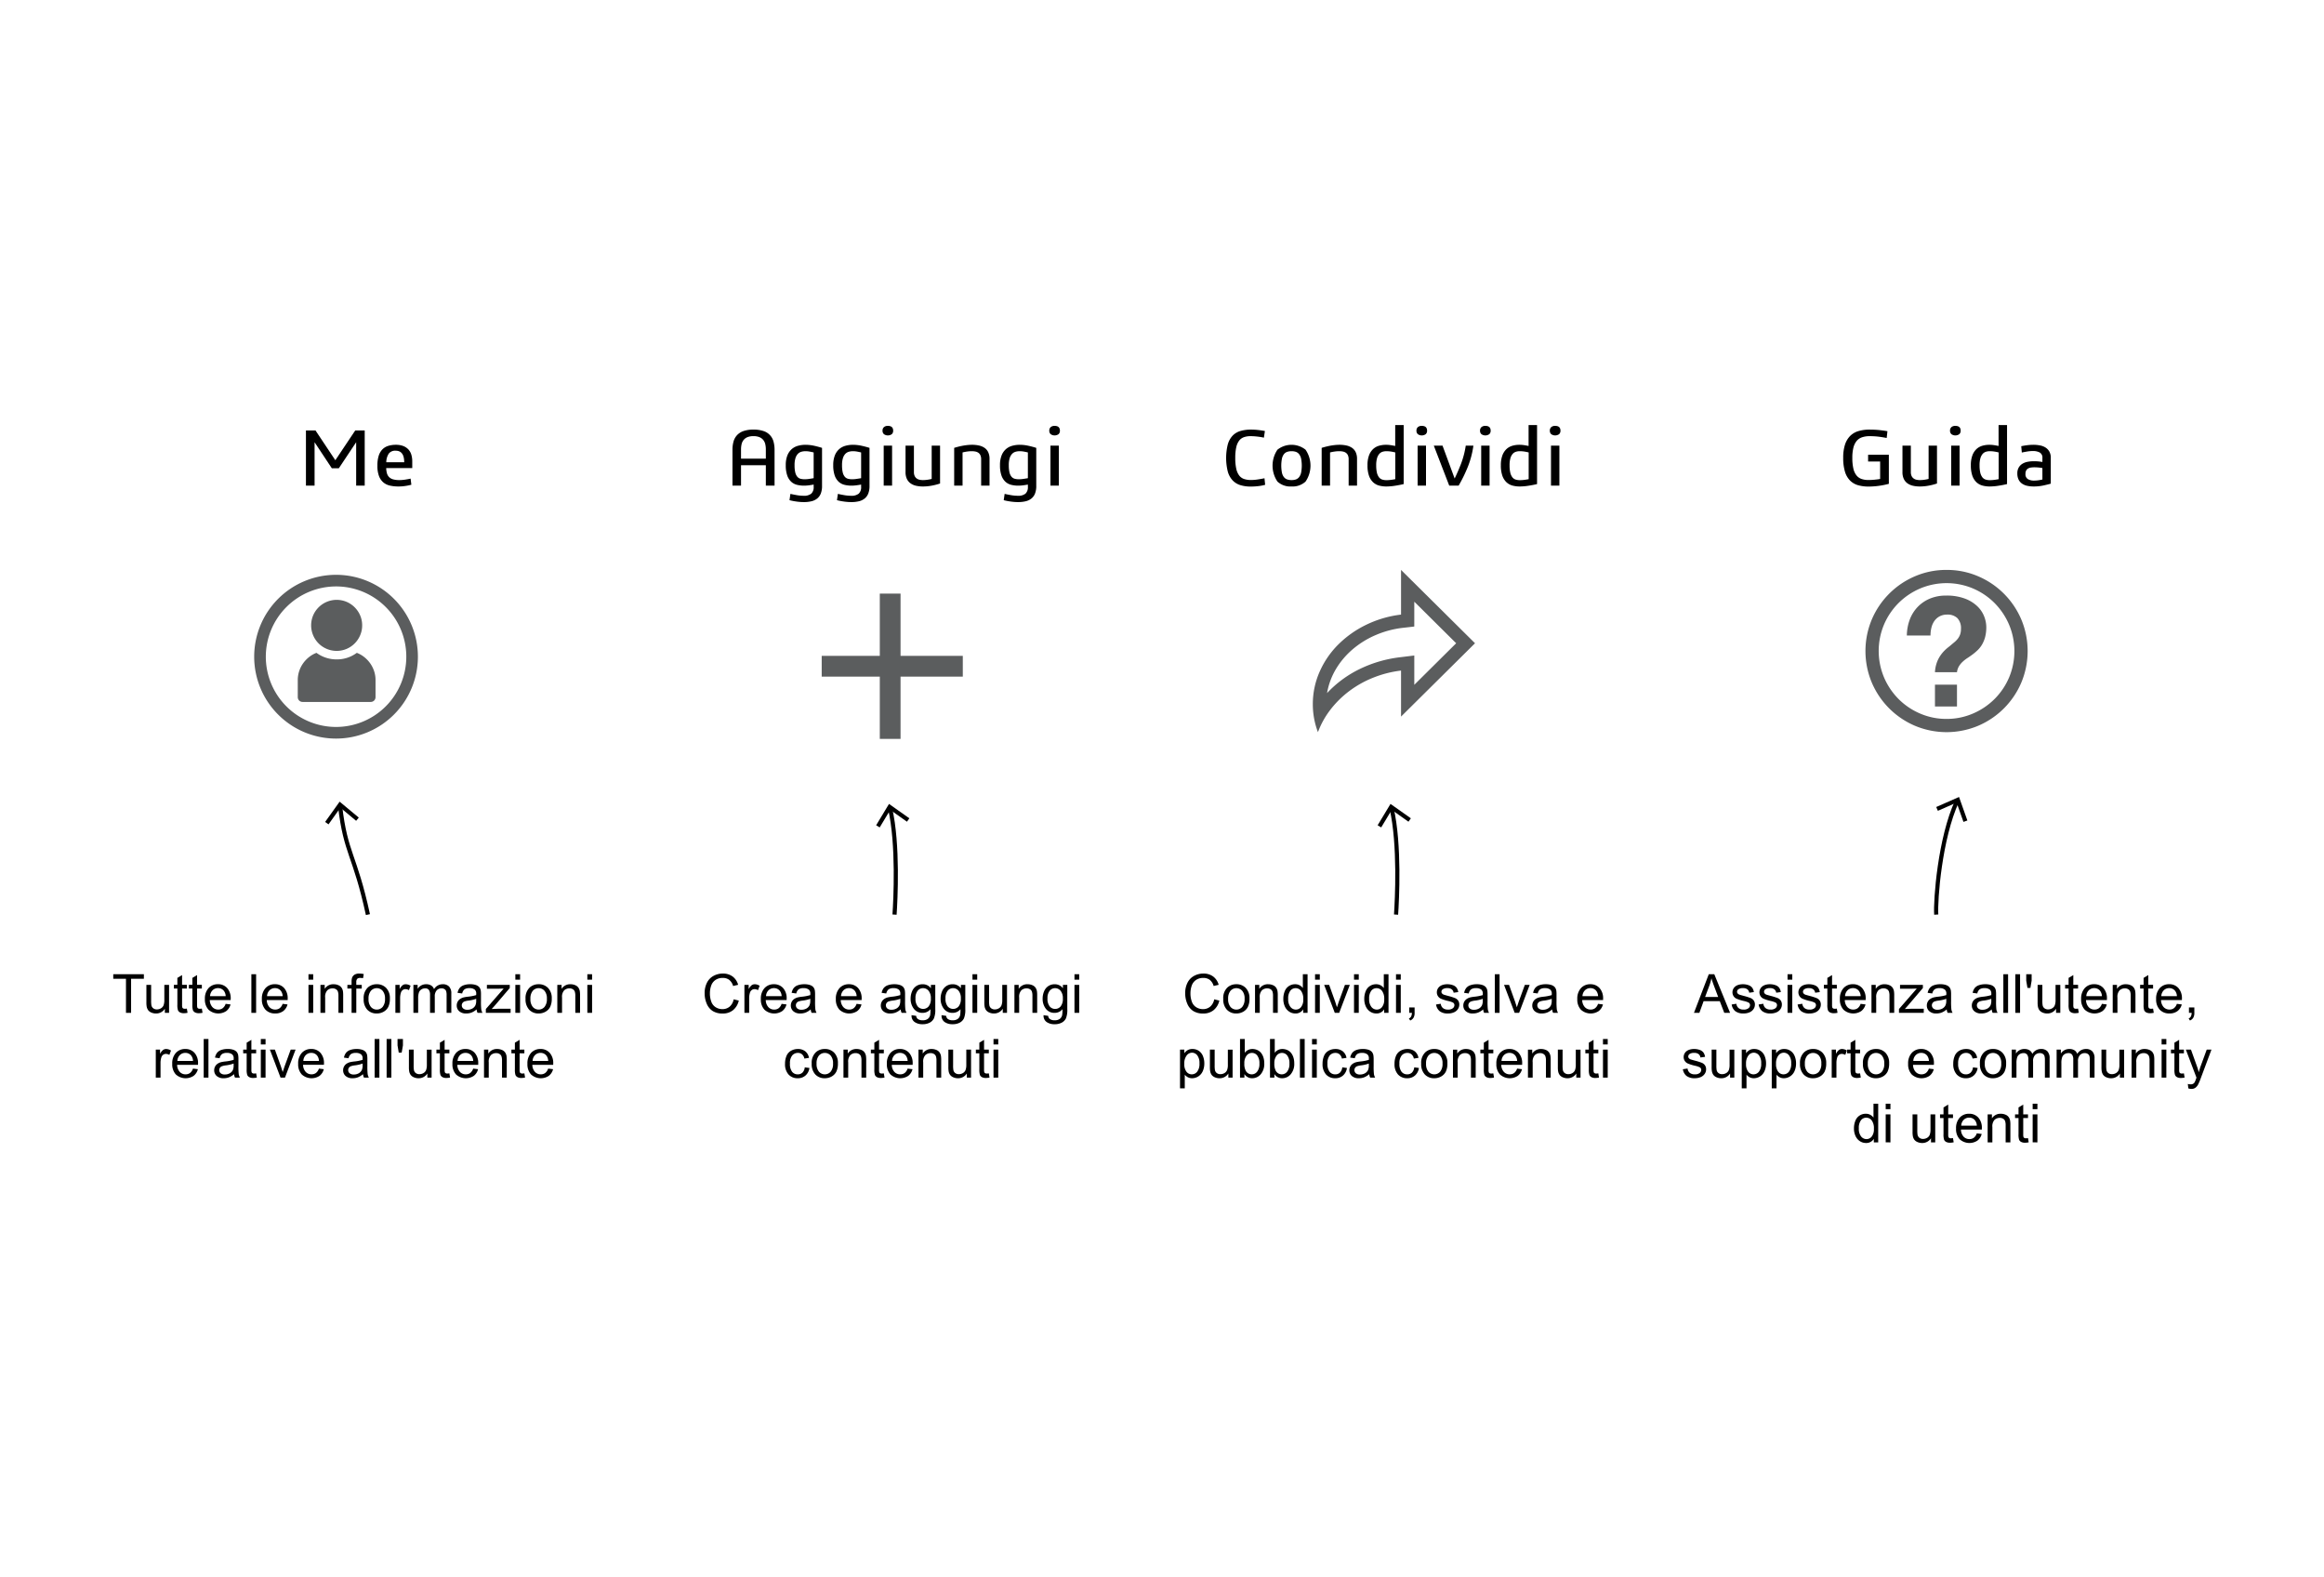 <svg xmlns="http://www.w3.org/2000/svg" viewBox="0 0 560 380">
  <g>
    <path d="M30.356,244V235.79H27.291v-1.1h7.376v1.1H31.588V244Z"/>
    <path d="M39.72,244v-.99a2.47,2.47,0,0,1-2.14,1.142,2.738,2.738,0,0,1-1.114-.228,1.835,1.835,0,0,1-.768-.574,2.16,2.16,0,0,1-.352-.848,5.838,5.838,0,0,1-.07-1.066v-4.177h1.143V241a6.743,6.743,0,0,0,.069,1.206,1.2,1.2,0,0,0,.457.707,1.417,1.417,0,0,0,.864.258,1.873,1.873,0,0,0,.964-.264,1.457,1.457,0,0,0,.638-.717,3.592,3.592,0,0,0,.188-1.317v-3.612h1.142V244Z"/>
    <path d="M45.026,242.976l.165,1.008a4.152,4.152,0,0,1-.863.1,1.958,1.958,0,0,1-.965-.2,1.107,1.107,0,0,1-.482-.518,4.063,4.063,0,0,1-.14-1.349v-3.878H41.9v-.889h.838v-1.669l1.136-.686v2.355h1.149v.889H43.877v3.942a1.959,1.959,0,0,0,.061.628.472.472,0,0,0,.2.223.766.766,0,0,0,.389.082A3.825,3.825,0,0,0,45.026,242.976Z"/>
    <path d="M48.638,242.976l.165,1.008a4.16,4.16,0,0,1-.864.1,1.954,1.954,0,0,1-.964-.2,1.109,1.109,0,0,1-.483-.518,4.1,4.1,0,0,1-.139-1.349v-3.878h-.838v-.889h.838v-1.669l1.136-.686v2.355h1.149v.889H47.489v3.942a2,2,0,0,0,.06.628.483.483,0,0,0,.2.223.772.772,0,0,0,.391.082A3.8,3.8,0,0,0,48.638,242.976Z"/>
    <path d="M54.37,241.826l1.181.147a2.884,2.884,0,0,1-1.035,1.6,3.505,3.505,0,0,1-4.275-.34,3.553,3.553,0,0,1-.867-2.554,3.727,3.727,0,0,1,.876-2.641,2.966,2.966,0,0,1,2.272-.939,2.879,2.879,0,0,1,2.209.92,3.655,3.655,0,0,1,.858,2.59c0,.068,0,.169-.007.305H50.555a2.592,2.592,0,0,0,.629,1.7,1.865,1.865,0,0,0,1.409.59,1.739,1.739,0,0,0,1.072-.33A2.188,2.188,0,0,0,54.37,241.826Zm-3.752-1.847h3.765a2.287,2.287,0,0,0-.432-1.276,1.755,1.755,0,0,0-1.416-.66,1.815,1.815,0,0,0-1.323.527A2.083,2.083,0,0,0,50.618,239.979Z"/>
    <path d="M60.571,244v-9.306h1.143V244Z"/>
    <path d="M68.1,241.826l1.18.147a2.877,2.877,0,0,1-1.034,1.6,3.111,3.111,0,0,1-1.93.571,3.079,3.079,0,0,1-2.345-.911,3.553,3.553,0,0,1-.867-2.554,3.727,3.727,0,0,1,.876-2.641,2.966,2.966,0,0,1,2.273-.939,2.88,2.88,0,0,1,2.209.92,3.659,3.659,0,0,1,.856,2.59c0,.068,0,.169,0,.305H64.285a2.591,2.591,0,0,0,.628,1.7,1.87,1.87,0,0,0,1.409.59,1.747,1.747,0,0,0,1.074-.33A2.193,2.193,0,0,0,68.1,241.826Zm-3.751-1.847h3.763a2.28,2.28,0,0,0-.431-1.276,1.754,1.754,0,0,0-1.415-.66,1.82,1.82,0,0,0-1.325.527A2.086,2.086,0,0,0,64.349,239.979Z"/>
    <path d="M74.333,236.006v-1.315h1.143v1.315Zm0,7.991v-6.741h1.143V244Z"/>
    <path d="M77.215,244v-6.741h1.028v.959a2.423,2.423,0,0,1,2.146-1.111,2.837,2.837,0,0,1,1.121.218,1.776,1.776,0,0,1,.764.575,2.219,2.219,0,0,1,.356.844,6.6,6.6,0,0,1,.063,1.112V244H81.551v-4.1a3.067,3.067,0,0,0-.134-1.043,1.1,1.1,0,0,0-.473-.553,1.509,1.509,0,0,0-.8-.206,1.844,1.844,0,0,0-1.259.464,2.279,2.279,0,0,0-.531,1.757V244Z"/>
    <path d="M84.718,244v-5.852H83.709v-.889h1.009v-.717a3.13,3.13,0,0,1,.121-1.01,1.46,1.46,0,0,1,.58-.72,2.1,2.1,0,0,1,1.165-.276,5.587,5.587,0,0,1,1.066.114l-.171,1a3.864,3.864,0,0,0-.672-.064,1,1,0,0,0-.737.223,1.2,1.2,0,0,0-.216.831v.622h1.314v.889H85.854V244Z"/>
    <path d="M87.632,240.627a3.474,3.474,0,0,1,1.041-2.774,3.136,3.136,0,0,1,2.12-.749,3.02,3.02,0,0,1,2.272.911,3.465,3.465,0,0,1,.882,2.516,4.475,4.475,0,0,1-.389,2.047,2.768,2.768,0,0,1-1.137,1.159,3.308,3.308,0,0,1-1.628.412,3.028,3.028,0,0,1-2.288-.907A3.625,3.625,0,0,1,87.632,240.627Zm1.174,0a2.864,2.864,0,0,0,.565,1.938,1.88,1.88,0,0,0,2.837,0,2.938,2.938,0,0,0,.565-1.974,2.788,2.788,0,0,0-.568-1.9,1.886,1.886,0,0,0-2.834,0A2.861,2.861,0,0,0,88.806,240.627Z"/>
    <path d="M95.274,244v-6.741H96.3v1.022a2.773,2.773,0,0,1,.726-.946,1.272,1.272,0,0,1,.734-.228,2.235,2.235,0,0,1,1.174.368l-.394,1.06a1.636,1.636,0,0,0-.838-.248,1.086,1.086,0,0,0-.673.226,1.218,1.218,0,0,0-.425.625,4.445,4.445,0,0,0-.19,1.333V244Z"/>
    <path d="M99.616,244v-6.741h1.022v.946a2.409,2.409,0,0,1,.844-.8,2.371,2.371,0,0,1,1.2-.3,2.209,2.209,0,0,1,1.228.311,1.665,1.665,0,0,1,.676.869,2.419,2.419,0,0,1,2.082-1.18,2.054,2.054,0,0,1,1.543.555,2.377,2.377,0,0,1,.539,1.711V244h-1.136v-4.246a3.129,3.129,0,0,0-.111-.987.952.952,0,0,0-.4-.486,1.257,1.257,0,0,0-.686-.184,1.6,1.6,0,0,0-1.181.472,2.092,2.092,0,0,0-.469,1.515V244h-1.143v-4.38a1.926,1.926,0,0,0-.279-1.142,1.056,1.056,0,0,0-.914-.381,1.663,1.663,0,0,0-.892.254,1.445,1.445,0,0,0-.594.743,4.2,4.2,0,0,0-.183,1.409V244Z"/>
    <path d="M114.844,243.166a4.282,4.282,0,0,1-1.222.762,3.555,3.555,0,0,1-1.26.221,2.448,2.448,0,0,1-1.708-.543,1.79,1.79,0,0,1-.6-1.386,1.849,1.849,0,0,1,.225-.905,1.874,1.874,0,0,1,.59-.657,2.775,2.775,0,0,1,.822-.374,8.444,8.444,0,0,1,1.016-.172,10.4,10.4,0,0,0,2.038-.393c0-.156.006-.256.006-.3a1.263,1.263,0,0,0-.323-.984,1.914,1.914,0,0,0-1.3-.387,2.026,2.026,0,0,0-1.191.282,1.731,1.731,0,0,0-.567,1l-1.117-.152a2.755,2.755,0,0,1,.5-1.159,2.192,2.192,0,0,1,1.01-.679,4.488,4.488,0,0,1,1.529-.238,4.06,4.06,0,0,1,1.4.2,1.841,1.841,0,0,1,.793.51,1.8,1.8,0,0,1,.356.779,6.438,6.438,0,0,1,.057,1.053v1.524a16.323,16.323,0,0,0,.073,2.015,2.516,2.516,0,0,0,.289.809h-1.194A2.43,2.43,0,0,1,114.844,243.166Zm-.095-2.552a8.431,8.431,0,0,1-1.866.432,4.272,4.272,0,0,0-1,.228.977.977,0,0,0-.45.372.965.965,0,0,0-.16.542.975.975,0,0,0,.346.762,1.492,1.492,0,0,0,1.013.305,2.366,2.366,0,0,0,1.175-.289,1.778,1.778,0,0,0,.754-.79,2.744,2.744,0,0,0,.185-1.143Z"/>
    <path d="M117.072,244v-.927l4.291-4.925q-.73.037-1.289.038h-2.748v-.927h5.51v.756l-3.65,4.278-.705.78q.768-.057,1.441-.056h3.117V244Z"/>
    <path d="M124.182,236.006v-1.315h1.142v1.315Zm0,7.991v-6.741h1.142V244Z"/>
    <path d="M126.638,240.627a3.474,3.474,0,0,1,1.041-2.774,3.14,3.14,0,0,1,2.12-.749,3.02,3.02,0,0,1,2.272.911,3.461,3.461,0,0,1,.883,2.516,4.46,4.46,0,0,1-.391,2.047,2.754,2.754,0,0,1-1.136,1.159,3.3,3.3,0,0,1-1.628.412,3.029,3.029,0,0,1-2.288-.907A3.625,3.625,0,0,1,126.638,240.627Zm1.175,0a2.869,2.869,0,0,0,.564,1.938,1.881,1.881,0,0,0,2.838,0,2.944,2.944,0,0,0,.564-1.974,2.788,2.788,0,0,0-.568-1.9,1.886,1.886,0,0,0-2.834,0A2.866,2.866,0,0,0,127.813,240.627Z"/>
    <path d="M134.293,244v-6.741h1.028v.959a2.423,2.423,0,0,1,2.146-1.111,2.837,2.837,0,0,1,1.121.218,1.779,1.779,0,0,1,.765.575,2.234,2.234,0,0,1,.355.844,6.6,6.6,0,0,1,.063,1.112V244h-1.142v-4.1a3.067,3.067,0,0,0-.134-1.043,1.1,1.1,0,0,0-.473-.553,1.507,1.507,0,0,0-.8-.206,1.845,1.845,0,0,0-1.26.464,2.279,2.279,0,0,0-.53,1.757V244Z"/>
    <path d="M141.529,236.006v-1.315h1.143v1.315Zm0,7.991v-6.741h1.143V244Z"/>
    <path d="M37.539,259.6v-6.742h1.028v1.022a2.78,2.78,0,0,1,.728-.945,1.262,1.262,0,0,1,.732-.229,2.224,2.224,0,0,1,1.175.368l-.393,1.06a1.637,1.637,0,0,0-.838-.247,1.087,1.087,0,0,0-.673.225,1.224,1.224,0,0,0-.426.625,4.455,4.455,0,0,0-.19,1.333v3.53Z"/>
    <path d="M46.5,257.427l1.181.145a2.882,2.882,0,0,1-1.035,1.607,3.505,3.505,0,0,1-4.275-.34,3.559,3.559,0,0,1-.867-2.555,3.721,3.721,0,0,1,.876-2.64,2.964,2.964,0,0,1,2.272-.94,2.882,2.882,0,0,1,2.209.92,3.657,3.657,0,0,1,.858,2.59c0,.068,0,.17-.007.305H42.681a2.592,2.592,0,0,0,.629,1.7,1.87,1.87,0,0,0,1.409.591,1.746,1.746,0,0,0,1.072-.331A2.189,2.189,0,0,0,46.5,257.427Zm-3.752-1.848h3.765a2.291,2.291,0,0,0-.432-1.275,1.749,1.749,0,0,0-1.416-.66,1.814,1.814,0,0,0-1.323.526A2.083,2.083,0,0,0,42.744,255.579Z"/>
    <path d="M49.086,259.6v-9.306h1.143V259.6Z"/>
    <path d="M56.4,258.766a4.233,4.233,0,0,1-1.221.761,3.518,3.518,0,0,1-1.261.223,2.448,2.448,0,0,1-1.707-.543,1.79,1.79,0,0,1-.6-1.387,1.883,1.883,0,0,1,.816-1.561,2.779,2.779,0,0,1,.822-.375,8.216,8.216,0,0,1,1.016-.171,10.387,10.387,0,0,0,2.037-.394c.005-.157.007-.256.007-.3a1.263,1.263,0,0,0-.325-.984,1.905,1.905,0,0,0-1.3-.388,2.011,2.011,0,0,0-1.191.284,1.721,1.721,0,0,0-.568,1l-1.117-.153a2.75,2.75,0,0,1,.5-1.158,2.2,2.2,0,0,1,1.008-.679,4.5,4.5,0,0,1,1.531-.238,4.03,4.03,0,0,1,1.4.2,1.852,1.852,0,0,1,.794.511,1.806,1.806,0,0,1,.355.777,6.462,6.462,0,0,1,.057,1.054v1.523a16.1,16.1,0,0,0,.073,2.016,2.563,2.563,0,0,0,.289.81H56.627A2.426,2.426,0,0,1,56.4,258.766Zm-.1-2.552a8.347,8.347,0,0,1-1.866.432,4.379,4.379,0,0,0-1,.228,1,1,0,0,0-.451.372,1.011,1.011,0,0,0,.188,1.3,1.487,1.487,0,0,0,1.012.3,2.348,2.348,0,0,0,1.174-.288,1.78,1.78,0,0,0,.756-.791,2.764,2.764,0,0,0,.184-1.142Z"/>
    <path d="M61.724,258.575l.165,1.01a4.3,4.3,0,0,1-.864.1,1.941,1.941,0,0,1-.964-.2,1.1,1.1,0,0,1-.483-.516,4.1,4.1,0,0,1-.14-1.35v-3.878H58.6v-.889h.837v-1.669l1.137-.686v2.355h1.149v.889H60.575v3.942a2,2,0,0,0,.06.628.481.481,0,0,0,.2.222.751.751,0,0,0,.391.083A3.66,3.66,0,0,0,61.724,258.575Z"/>
    <path d="M62.848,251.605v-1.313H63.99v1.313Zm0,7.993v-6.742H63.99V259.6Z"/>
    <path d="M67.6,259.6l-2.565-6.742h1.206l1.447,4.038c.158.435.3.888.432,1.358.1-.356.243-.783.426-1.282l1.5-4.114H71.22L68.668,259.6Z"/>
    <path d="M76.844,257.427l1.18.145a2.875,2.875,0,0,1-1.034,1.607,3.505,3.505,0,0,1-4.275-.34,3.559,3.559,0,0,1-.866-2.555,3.721,3.721,0,0,1,.876-2.64A2.961,2.961,0,0,1,75,252.7a2.884,2.884,0,0,1,2.209.92,3.661,3.661,0,0,1,.857,2.59c0,.068,0,.17-.006.305H73.029a2.591,2.591,0,0,0,.628,1.7,1.874,1.874,0,0,0,1.409.591,1.754,1.754,0,0,0,1.074-.331A2.188,2.188,0,0,0,76.844,257.427Zm-3.751-1.848h3.763a2.276,2.276,0,0,0-.431-1.275,1.747,1.747,0,0,0-1.415-.66,1.815,1.815,0,0,0-1.324.526A2.082,2.082,0,0,0,73.093,255.579Z"/>
    <path d="M87.47,258.766a4.211,4.211,0,0,1-1.222.761,3.512,3.512,0,0,1-1.26.223,2.453,2.453,0,0,1-1.708-.543,1.792,1.792,0,0,1-.6-1.387,1.842,1.842,0,0,1,.225-.9,1.874,1.874,0,0,1,.59-.657,2.8,2.8,0,0,1,.822-.375,8.285,8.285,0,0,1,1.016-.171,10.4,10.4,0,0,0,2.038-.394c0-.157.006-.256.006-.3a1.266,1.266,0,0,0-.323-.984,1.909,1.909,0,0,0-1.3-.388,2.018,2.018,0,0,0-1.191.284,1.721,1.721,0,0,0-.567,1l-1.117-.153a2.762,2.762,0,0,1,.5-1.158,2.2,2.2,0,0,1,1.01-.679,4.488,4.488,0,0,1,1.529-.238,4.036,4.036,0,0,1,1.4.2,1.841,1.841,0,0,1,.793.511,1.8,1.8,0,0,1,.356.777,6.462,6.462,0,0,1,.057,1.054v1.523a16.309,16.309,0,0,0,.073,2.016,2.539,2.539,0,0,0,.289.81H87.7A2.448,2.448,0,0,1,87.47,258.766Zm-.095-2.552a8.375,8.375,0,0,1-1.866.432,4.379,4.379,0,0,0-1,.228.989.989,0,0,0-.45.372.965.965,0,0,0-.16.542.975.975,0,0,0,.346.762,1.49,1.49,0,0,0,1.013.3,2.355,2.355,0,0,0,1.175-.288,1.776,1.776,0,0,0,.754-.791,2.745,2.745,0,0,0,.185-1.142Z"/>
    <path d="M90.275,259.6v-9.306h1.143V259.6Z"/>
    <path d="M93.164,259.6v-9.306h1.143V259.6Z"/>
    <path d="M96.084,253.586l-.292-1.739v-1.555h1.3v1.555l-.305,1.739Z"/>
    <path d="M102.978,259.6v-.991a2.47,2.47,0,0,1-2.14,1.143,2.715,2.715,0,0,1-1.114-.229,1.826,1.826,0,0,1-.768-.574,2.162,2.162,0,0,1-.352-.847,5.859,5.859,0,0,1-.07-1.067v-4.177h1.143V256.6a6.743,6.743,0,0,0,.069,1.206,1.193,1.193,0,0,0,.457.708,1.415,1.415,0,0,0,.863.257,1.885,1.885,0,0,0,.965-.263,1.46,1.46,0,0,0,.638-.718,3.6,3.6,0,0,0,.187-1.317v-3.612H104V259.6Z"/>
    <path d="M108.284,258.575l.165,1.01a4.292,4.292,0,0,1-.863.1,1.945,1.945,0,0,1-.965-.2,1.1,1.1,0,0,1-.482-.516,4.07,4.07,0,0,1-.14-1.35v-3.878h-.838v-.889H106v-1.669l1.136-.686v2.355h1.149v.889h-1.149v3.942a2,2,0,0,0,.06.628.472.472,0,0,0,.2.222.743.743,0,0,0,.389.083A3.686,3.686,0,0,0,108.284,258.575Z"/>
    <path d="M114.016,257.427l1.18.145a2.875,2.875,0,0,1-1.034,1.607,3.505,3.505,0,0,1-4.275-.34,3.559,3.559,0,0,1-.866-2.555,3.725,3.725,0,0,1,.875-2.64,2.963,2.963,0,0,1,2.273-.94,2.884,2.884,0,0,1,2.209.92,3.661,3.661,0,0,1,.856,2.59c0,.068,0,.17,0,.305H110.2a2.591,2.591,0,0,0,.628,1.7,1.874,1.874,0,0,0,1.409.591,1.754,1.754,0,0,0,1.074-.331A2.195,2.195,0,0,0,114.016,257.427Zm-3.751-1.848h3.763a2.276,2.276,0,0,0-.431-1.275,1.748,1.748,0,0,0-1.415-.66,1.819,1.819,0,0,0-1.325.526A2.086,2.086,0,0,0,110.265,255.579Z"/>
    <path d="M116.631,259.6v-6.742h1.028v.958a2.425,2.425,0,0,1,2.146-1.11,2.82,2.82,0,0,1,1.121.219,1.768,1.768,0,0,1,.764.574,2.217,2.217,0,0,1,.356.845,6.582,6.582,0,0,1,.063,1.11V259.6h-1.142v-4.1a3.07,3.07,0,0,0-.134-1.044,1.1,1.1,0,0,0-.473-.553,1.509,1.509,0,0,0-.8-.206,1.853,1.853,0,0,0-1.259.463,2.287,2.287,0,0,0-.531,1.759V259.6Z"/>
    <path d="M126.355,258.575l.166,1.01a4.3,4.3,0,0,1-.864.1,1.948,1.948,0,0,1-.965-.2,1.108,1.108,0,0,1-.482-.516,4.1,4.1,0,0,1-.14-1.35v-3.878h-.838v-.889h.838v-1.669l1.137-.686v2.355h1.148v.889h-1.148v3.942a2,2,0,0,0,.06.628.481.481,0,0,0,.2.222.749.749,0,0,0,.39.083A3.66,3.66,0,0,0,126.355,258.575Z"/>
    <path d="M132.088,257.427l1.181.145a2.883,2.883,0,0,1-1.036,1.607,3.5,3.5,0,0,1-4.274-.34,3.559,3.559,0,0,1-.867-2.555,3.721,3.721,0,0,1,.876-2.64,2.964,2.964,0,0,1,2.272-.94,2.882,2.882,0,0,1,2.209.92,3.657,3.657,0,0,1,.858,2.59c0,.068,0,.17-.007.305h-5.028a2.592,2.592,0,0,0,.629,1.7,1.872,1.872,0,0,0,1.41.591,1.748,1.748,0,0,0,1.072-.331A2.189,2.189,0,0,0,132.088,257.427Zm-3.752-1.848H132.1a2.291,2.291,0,0,0-.432-1.275,1.749,1.749,0,0,0-1.416-.66,1.814,1.814,0,0,0-1.323.526A2.083,2.083,0,0,0,128.336,255.579Z"/>
  </g>
  <g>
    <path d="M73.721,116.994v-13.3h2.3l4.78,7.18,4.8-7.18h2.28v13.3h-2.06v-10.46l-4.18,6.28H79.96l-4.159-6.28v10.46Z"/>
    <path d="M93.061,112.754a5.065,5.065,0,0,0,.179,1.269,2.091,2.091,0,0,0,.52.911,2.249,2.249,0,0,0,.96.541,5.438,5.438,0,0,0,1.52.179c.214,0,.447-.009.7-.03s.5-.05.75-.09.48-.08.7-.12.4-.08.549-.12l.181,1.479a12.487,12.487,0,0,1-1.411.291,10.975,10.975,0,0,1-1.689.13,9.18,9.18,0,0,1-2.081-.219,3.692,3.692,0,0,1-1.6-.791,3.74,3.74,0,0,1-1.029-1.539,6.987,6.987,0,0,1-.371-2.471,7.752,7.752,0,0,1,.31-2.36,3.854,3.854,0,0,1,.891-1.55,3.347,3.347,0,0,1,1.409-.85,6.186,6.186,0,0,1,1.85-.26,4.83,4.83,0,0,1,1.761.29,3.368,3.368,0,0,1,1.23.81,3.2,3.2,0,0,1,.719,1.26,5.565,5.565,0,0,1,.23,1.66v1.58Zm4.339-1.4q0-2.779-2.06-2.78a1.934,1.934,0,0,0-1.659.7,3.848,3.848,0,0,0-.6,2.081Z"/>
  </g>
  <g>
    <path d="M88.656,220.333c-3.154-14.56-5.367-14.594-6.7-26.132" fill="none" stroke="#000" stroke-miterlimit="10"/>
    <polygon points="86.455 196.962 85.816 197.733 82.026 194.579 79.157 198.591 78.344 198.008 81.838 193.123 86.455 196.962"/>
  </g>
  <path d="M80.977,141.274A16.925,16.925,0,1,1,64.053,158.2a16.943,16.943,0,0,1,16.924-16.925m0-2.8A19.725,19.725,0,1,0,100.7,158.2a19.725,19.725,0,0,0-19.724-19.725Z" fill="#5b5d5e"/>
  <path d="M85.98,157.271a6.644,6.644,0,0,1,1.815,1.04,7.422,7.422,0,0,1,1.42,1.506,7.075,7.075,0,0,1,.937,1.874,6.822,6.822,0,0,1,.337,2.137v4.1a1.15,1.15,0,0,1-1.172,1.171H72.923a1.15,1.15,0,0,1-1.171-1.171v-4.1a6.793,6.793,0,0,1,.337-2.137,7.015,7.015,0,0,1,.937-1.874,7.368,7.368,0,0,1,1.42-1.506,6.644,6.644,0,0,1,1.815-1.04,7.91,7.91,0,0,0,2.268,1.17,8.186,8.186,0,0,0,2.592.411A8.043,8.043,0,0,0,85.98,157.271Zm1.288-6.617a5.99,5.99,0,0,1-.483,2.386,6.161,6.161,0,0,1-3.264,3.279,6.16,6.16,0,0,1-4.787,0,6.124,6.124,0,0,1-3.278-3.279,6.169,6.169,0,0,1,0-4.786,6.17,6.17,0,0,1,3.278-3.265,6.184,6.184,0,0,1,4.787,0,6.208,6.208,0,0,1,3.264,3.265A5.963,5.963,0,0,1,87.268,150.654Z" fill="#5b5d5e"/>
  <g>
    <path d="M176.789,240.735l1.232.311a4.148,4.148,0,0,1-1.394,2.314,3.837,3.837,0,0,1-2.46.8,4.421,4.421,0,0,1-2.446-.612,3.822,3.822,0,0,1-1.435-1.774,6.332,6.332,0,0,1-.492-2.5,5.477,5.477,0,0,1,.556-2.536,3.8,3.8,0,0,1,1.58-1.643,4.614,4.614,0,0,1,2.257-.563,3.82,3.82,0,0,1,2.348.711,3.7,3.7,0,0,1,1.327,2l-1.213.285a2.865,2.865,0,0,0-.939-1.478,2.5,2.5,0,0,0-1.549-.464,3.006,3.006,0,0,0-1.793.515,2.713,2.713,0,0,0-1.013,1.38,5.577,5.577,0,0,0-.292,1.787,5.694,5.694,0,0,0,.346,2.073,2.582,2.582,0,0,0,1.076,1.323,3.02,3.02,0,0,0,1.581.438,2.647,2.647,0,0,0,1.752-.6A3.053,3.053,0,0,0,176.789,240.735Z"/>
    <path d="M179.379,244v-6.741h1.028v1.021a2.79,2.79,0,0,1,.727-.945,1.272,1.272,0,0,1,.733-.229,2.228,2.228,0,0,1,1.175.369l-.394,1.059a1.635,1.635,0,0,0-.838-.247,1.086,1.086,0,0,0-.673.226,1.208,1.208,0,0,0-.425.625,4.445,4.445,0,0,0-.191,1.333V244Z"/>
    <path d="M188.335,241.827l1.181.146a2.878,2.878,0,0,1-1.035,1.606,3.5,3.5,0,0,1-4.274-.34,3.552,3.552,0,0,1-.867-2.554,3.724,3.724,0,0,1,.876-2.641,2.962,2.962,0,0,1,2.272-.94,2.882,2.882,0,0,1,2.209.92,3.658,3.658,0,0,1,.857,2.59c0,.069,0,.17-.006.305h-5.027a2.584,2.584,0,0,0,.628,1.7,1.868,1.868,0,0,0,1.409.591,1.751,1.751,0,0,0,1.073-.33A2.191,2.191,0,0,0,188.335,241.827Zm-3.751-1.848h3.764a2.291,2.291,0,0,0-.431-1.275,1.752,1.752,0,0,0-1.416-.66,1.821,1.821,0,0,0-1.324.526A2.091,2.091,0,0,0,184.584,239.979Z"/>
    <path d="M195.35,243.166a4.264,4.264,0,0,1-1.222.762,3.538,3.538,0,0,1-1.26.222,2.446,2.446,0,0,1-1.708-.543,1.789,1.789,0,0,1-.6-1.386,1.883,1.883,0,0,1,.816-1.562,2.791,2.791,0,0,1,.822-.375,8.413,8.413,0,0,1,1.016-.171,10.479,10.479,0,0,0,2.037-.393c0-.157.007-.256.007-.3a1.259,1.259,0,0,0-.324-.983,1.908,1.908,0,0,0-1.3-.388,2.024,2.024,0,0,0-1.191.283,1.725,1.725,0,0,0-.568,1l-1.117-.152a2.774,2.774,0,0,1,.5-1.159,2.2,2.2,0,0,1,1.009-.678,4.493,4.493,0,0,1,1.53-.239,4.037,4.037,0,0,1,1.4.2,1.838,1.838,0,0,1,.793.51,1.794,1.794,0,0,1,.356.778,6.447,6.447,0,0,1,.057,1.053v1.524a16.382,16.382,0,0,0,.072,2.015,2.554,2.554,0,0,0,.289.81h-1.193A2.4,2.4,0,0,1,195.35,243.166Zm-.1-2.552a8.291,8.291,0,0,1-1.866.432,4.353,4.353,0,0,0-1,.228,1,1,0,0,0-.451.372,1.009,1.009,0,0,0,.187,1.3,1.49,1.49,0,0,0,1.013.305,2.361,2.361,0,0,0,1.174-.288,1.778,1.778,0,0,0,.755-.791,2.756,2.756,0,0,0,.184-1.143Z"/>
    <path d="M206.407,241.827l1.181.146a2.878,2.878,0,0,1-1.035,1.606,3.505,3.505,0,0,1-4.275-.34,3.556,3.556,0,0,1-.866-2.554,3.724,3.724,0,0,1,.876-2.641,2.962,2.962,0,0,1,2.272-.94,2.884,2.884,0,0,1,2.209.92,3.663,3.663,0,0,1,.857,2.59c0,.069,0,.17-.006.305h-5.028a2.59,2.59,0,0,0,.629,1.7,1.868,1.868,0,0,0,1.409.591,1.751,1.751,0,0,0,1.073-.33A2.191,2.191,0,0,0,206.407,241.827Zm-3.751-1.848h3.764a2.284,2.284,0,0,0-.432-1.275,1.75,1.75,0,0,0-1.415-.66,1.821,1.821,0,0,0-1.324.526A2.091,2.091,0,0,0,202.656,239.979Z"/>
    <path d="M217.033,243.166a4.247,4.247,0,0,1-1.221.762,3.539,3.539,0,0,1-1.261.222,2.445,2.445,0,0,1-1.707-.543,1.789,1.789,0,0,1-.6-1.386,1.883,1.883,0,0,1,.816-1.562,2.779,2.779,0,0,1,.822-.375,8.425,8.425,0,0,1,1.015-.171,10.476,10.476,0,0,0,2.038-.393c0-.157.006-.256.006-.3a1.262,1.262,0,0,0-.323-.983,1.909,1.909,0,0,0-1.3-.388,2.02,2.02,0,0,0-1.19.283,1.725,1.725,0,0,0-.568,1l-1.117-.152a2.761,2.761,0,0,1,.5-1.159,2.2,2.2,0,0,1,1.01-.678,4.491,4.491,0,0,1,1.529-.239,4.033,4.033,0,0,1,1.4.2,1.842,1.842,0,0,1,.794.51,1.8,1.8,0,0,1,.355.778,6.447,6.447,0,0,1,.057,1.053v1.524a16.3,16.3,0,0,0,.073,2.015,2.554,2.554,0,0,0,.289.81h-1.193A2.42,2.42,0,0,1,217.033,243.166Zm-.095-2.552a8.319,8.319,0,0,1-1.866.432,4.379,4.379,0,0,0-1,.228.989.989,0,0,0-.45.372,1.009,1.009,0,0,0,.187,1.3,1.487,1.487,0,0,0,1.012.305,2.365,2.365,0,0,0,1.175-.288,1.788,1.788,0,0,0,.755-.791,2.773,2.773,0,0,0,.184-1.143Z"/>
    <path d="M219.655,244.557l1.111.165a1.059,1.059,0,0,0,.387.749,1.907,1.907,0,0,0,1.161.317,2.048,2.048,0,0,0,1.226-.317,1.57,1.57,0,0,0,.584-.889,7.358,7.358,0,0,0,.082-1.467,2.349,2.349,0,0,1-1.866.883,2.546,2.546,0,0,1-2.152-1,3.863,3.863,0,0,1-.762-2.406,4.472,4.472,0,0,1,.349-1.78,2.8,2.8,0,0,1,1.013-1.26,2.728,2.728,0,0,1,1.558-.445,2.417,2.417,0,0,1,1.968.965v-.812h1.054v5.827a5.52,5.52,0,0,1-.321,2.231,2.347,2.347,0,0,1-1.015,1.038,3.533,3.533,0,0,1-1.711.38,3.225,3.225,0,0,1-1.949-.542A1.835,1.835,0,0,1,219.655,244.557Zm.946-4.05a2.923,2.923,0,0,0,.526,1.935,1.738,1.738,0,0,0,2.641,0,2.826,2.826,0,0,0,.533-1.9,2.764,2.764,0,0,0-.549-1.866,1.7,1.7,0,0,0-1.323-.629,1.65,1.65,0,0,0-1.3.619A2.746,2.746,0,0,0,220.6,240.507Z"/>
    <path d="M226.885,244.557l1.111.165a1.059,1.059,0,0,0,.387.749,1.907,1.907,0,0,0,1.161.317,2.048,2.048,0,0,0,1.226-.317,1.57,1.57,0,0,0,.584-.889,7.358,7.358,0,0,0,.082-1.467,2.349,2.349,0,0,1-1.866.883,2.546,2.546,0,0,1-2.152-1,3.863,3.863,0,0,1-.762-2.406,4.472,4.472,0,0,1,.349-1.78,2.8,2.8,0,0,1,1.013-1.26,2.726,2.726,0,0,1,1.558-.445,2.417,2.417,0,0,1,1.968.965v-.812H232.6v5.827a5.52,5.52,0,0,1-.321,2.231,2.347,2.347,0,0,1-1.015,1.038,3.533,3.533,0,0,1-1.711.38,3.225,3.225,0,0,1-1.949-.542A1.835,1.835,0,0,1,226.885,244.557Zm.946-4.05a2.923,2.923,0,0,0,.526,1.935,1.738,1.738,0,0,0,2.641,0,2.826,2.826,0,0,0,.533-1.9,2.764,2.764,0,0,0-.549-1.866,1.7,1.7,0,0,0-1.323-.629,1.65,1.65,0,0,0-1.295.619A2.746,2.746,0,0,0,227.831,240.507Z"/>
    <path d="M234.331,236.006v-1.314h1.142v1.314Zm0,7.992v-6.741h1.142V244Z"/>
    <path d="M241.63,244v-.99a2.466,2.466,0,0,1-2.139,1.142,2.731,2.731,0,0,1-1.114-.228,1.835,1.835,0,0,1-.768-.574,2.173,2.173,0,0,1-.352-.848,5.763,5.763,0,0,1-.07-1.066v-4.177h1.143V241a6.735,6.735,0,0,0,.069,1.206,1.193,1.193,0,0,0,.457.708,1.414,1.414,0,0,0,.864.257,1.887,1.887,0,0,0,.965-.263,1.46,1.46,0,0,0,.637-.717,3.6,3.6,0,0,0,.188-1.318v-3.611h1.142V244Z"/>
    <path d="M244.442,244v-6.741h1.029v.958a2.424,2.424,0,0,1,2.145-1.111,2.837,2.837,0,0,1,1.121.219,1.776,1.776,0,0,1,.764.574,2.208,2.208,0,0,1,.356.845,6.588,6.588,0,0,1,.063,1.111V244h-1.142v-4.1a3.093,3.093,0,0,0-.133-1.043,1.092,1.092,0,0,0-.474-.553,1.5,1.5,0,0,0-.8-.206,1.849,1.849,0,0,0-1.26.463,2.287,2.287,0,0,0-.53,1.758V244Z"/>
    <path d="M251.463,244.557l1.111.165a1.063,1.063,0,0,0,.387.749,1.908,1.908,0,0,0,1.162.317,2.046,2.046,0,0,0,1.225-.317,1.57,1.57,0,0,0,.584-.889,7.279,7.279,0,0,0,.082-1.467,2.347,2.347,0,0,1-1.866.883A2.546,2.546,0,0,1,252,243a3.863,3.863,0,0,1-.762-2.406,4.49,4.49,0,0,1,.349-1.78,2.8,2.8,0,0,1,1.013-1.26,2.728,2.728,0,0,1,1.558-.445,2.417,2.417,0,0,1,1.968.965v-.812h1.054v5.827a5.52,5.52,0,0,1-.321,2.231,2.342,2.342,0,0,1-1.015,1.038,3.533,3.533,0,0,1-1.711.38,3.225,3.225,0,0,1-1.949-.542A1.835,1.835,0,0,1,251.463,244.557Zm.946-4.05a2.917,2.917,0,0,0,.527,1.935,1.67,1.67,0,0,0,1.32.61,1.687,1.687,0,0,0,1.32-.606,2.826,2.826,0,0,0,.533-1.9,2.77,2.77,0,0,0-.548-1.866,1.7,1.7,0,0,0-1.324-.629,1.65,1.65,0,0,0-1.295.619A2.746,2.746,0,0,0,252.409,240.507Z"/>
    <path d="M258.909,236.006v-1.314h1.142v1.314Zm0,7.992v-6.741h1.142V244Z"/>
    <path d="M193.915,257.129l1.124.145a2.914,2.914,0,0,1-.943,1.819,2.747,2.747,0,0,1-1.863.657,2.9,2.9,0,0,1-2.225-.9,3.671,3.671,0,0,1-.841-2.593,4.694,4.694,0,0,1,.362-1.911,2.527,2.527,0,0,1,1.1-1.229,3.279,3.279,0,0,1,1.609-.409,2.8,2.8,0,0,1,1.8.556,2.552,2.552,0,0,1,.9,1.577l-1.111.172a1.848,1.848,0,0,0-.562-1.023,1.455,1.455,0,0,0-.974-.342,1.772,1.772,0,0,0-1.4.619,2.934,2.934,0,0,0-.54,1.958,3.037,3.037,0,0,0,.521,1.974,1.7,1.7,0,0,0,1.358.616,1.6,1.6,0,0,0,1.124-.413A2.052,2.052,0,0,0,193.915,257.129Z"/>
    <path d="M195.591,256.228a3.478,3.478,0,0,1,1.041-2.775,3.136,3.136,0,0,1,2.12-.749,3.024,3.024,0,0,1,2.272.911,3.465,3.465,0,0,1,.883,2.517,4.474,4.474,0,0,1-.39,2.047,2.768,2.768,0,0,1-1.137,1.159,3.318,3.318,0,0,1-1.628.412,3.031,3.031,0,0,1-2.288-.907A3.628,3.628,0,0,1,195.591,256.228Zm1.174,0a2.871,2.871,0,0,0,.565,1.938,1.879,1.879,0,0,0,2.837,0,2.938,2.938,0,0,0,.565-1.974,2.785,2.785,0,0,0-.568-1.9,1.884,1.884,0,0,0-2.834,0A2.864,2.864,0,0,0,196.765,256.228Z"/>
    <path d="M203.246,259.6v-6.742h1.028v.959a2.425,2.425,0,0,1,2.146-1.111,2.82,2.82,0,0,1,1.121.219,1.762,1.762,0,0,1,.764.575,2.2,2.2,0,0,1,.356.844,6.6,6.6,0,0,1,.063,1.111V259.6h-1.142v-4.1a3.074,3.074,0,0,0-.134-1.044,1.1,1.1,0,0,0-.473-.553,1.517,1.517,0,0,0-.8-.206,1.854,1.854,0,0,0-1.261.464,2.287,2.287,0,0,0-.529,1.758V259.6Z"/>
    <path d="M212.971,258.576l.165,1.009a4.229,4.229,0,0,1-.864.1,1.953,1.953,0,0,1-.964-.2,1.1,1.1,0,0,1-.483-.517,4.1,4.1,0,0,1-.139-1.349v-3.879h-.838v-.889h.838v-1.668l1.136-.686v2.354h1.149v.889h-1.149v3.943a1.989,1.989,0,0,0,.06.627.477.477,0,0,0,.2.223.76.76,0,0,0,.39.082A3.825,3.825,0,0,0,212.971,258.576Z"/>
    <path d="M218.7,257.427l1.18.146a2.882,2.882,0,0,1-1.034,1.606,3.505,3.505,0,0,1-4.275-.34,3.556,3.556,0,0,1-.867-2.555,3.725,3.725,0,0,1,.876-2.64,2.966,2.966,0,0,1,2.272-.94,2.88,2.88,0,0,1,2.209.921,3.653,3.653,0,0,1,.857,2.59c0,.067,0,.169-.006.305h-5.027a2.594,2.594,0,0,0,.628,1.7,1.872,1.872,0,0,0,1.409.59A1.743,1.743,0,0,0,218,258.48,2.191,2.191,0,0,0,218.7,257.427Zm-3.752-1.847h3.764a2.28,2.28,0,0,0-.431-1.276,1.752,1.752,0,0,0-1.416-.66,1.814,1.814,0,0,0-1.324.527A2.083,2.083,0,0,0,214.951,255.58Z"/>
    <path d="M221.318,259.6v-6.742h1.028v.959a2.423,2.423,0,0,1,2.146-1.111,2.815,2.815,0,0,1,1.12.219,1.76,1.76,0,0,1,.765.575,2.2,2.2,0,0,1,.355.844,6.46,6.46,0,0,1,.064,1.111V259.6h-1.143v-4.1a3.078,3.078,0,0,0-.133-1.044,1.107,1.107,0,0,0-.473-.553,1.518,1.518,0,0,0-.8-.206,1.854,1.854,0,0,0-1.26.464,2.287,2.287,0,0,0-.53,1.758V259.6Z"/>
    <path d="M232.966,259.6v-.991a2.468,2.468,0,0,1-2.139,1.143,2.723,2.723,0,0,1-1.115-.229,1.829,1.829,0,0,1-.767-.574,2.135,2.135,0,0,1-.353-.847,5.843,5.843,0,0,1-.07-1.067v-4.177h1.143v3.74a6.624,6.624,0,0,0,.07,1.206,1.189,1.189,0,0,0,.457.707,1.412,1.412,0,0,0,.863.258,1.876,1.876,0,0,0,.965-.264,1.469,1.469,0,0,0,.638-.718,3.59,3.59,0,0,0,.187-1.316v-3.613h1.143V259.6Z"/>
    <path d="M238.272,258.576l.166,1.009a4.229,4.229,0,0,1-.864.1,1.96,1.96,0,0,1-.965-.2,1.1,1.1,0,0,1-.482-.517,4.091,4.091,0,0,1-.14-1.349v-3.879h-.838v-.889h.838v-1.668l1.137-.686v2.354h1.148v.889h-1.148v3.943a1.989,1.989,0,0,0,.06.627.477.477,0,0,0,.2.223.76.76,0,0,0,.39.082A3.8,3.8,0,0,0,238.272,258.576Z"/>
    <path d="M239.4,251.606v-1.314h1.143v1.314Zm0,7.992v-6.742h1.143V259.6Z"/>
  </g>
  <g>
    <path d="M176.5,116.994v-8.64a7.256,7.256,0,0,1,.25-1.969,3.755,3.755,0,0,1,.84-1.541,3.8,3.8,0,0,1,1.559-1,7.181,7.181,0,0,1,2.411-.35,7.259,7.259,0,0,1,2.419.35,3.621,3.621,0,0,1,2.411,2.541,7.3,7.3,0,0,1,.25,1.969v8.64h-2.1v-4.92h-5.98v4.92Zm2.06-6.5h5.98v-2.2A5.549,5.549,0,0,0,184.4,107a2.5,2.5,0,0,0-.49-1.02,2.325,2.325,0,0,0-.92-.67,3.7,3.7,0,0,0-1.429-.24,3.768,3.768,0,0,0-1.451.24,2.332,2.332,0,0,0-.92.67,2.524,2.524,0,0,0-.49,1.02,5.607,5.607,0,0,0-.139,1.29Z"/>
    <path d="M190.462,118.975q.66.157,1.54.309a9.6,9.6,0,0,0,1.62.15,2.781,2.781,0,0,0,1.86-.51,2.1,2.1,0,0,0,.581-1.651v-.539q-.522.1-1.141.18a9.263,9.263,0,0,1-1.2.08,6.867,6.867,0,0,1-1.68-.2,3.175,3.175,0,0,1-1.4-.75,3.734,3.734,0,0,1-.95-1.51,7.365,7.365,0,0,1-.35-2.479,6.225,6.225,0,0,1,.38-2.321,3.964,3.964,0,0,1,1.02-1.509,3.807,3.807,0,0,1,1.51-.821,6.619,6.619,0,0,1,1.83-.25,9.7,9.7,0,0,1,2.04.22q1.02.221,1.96.521v9.16a4.931,4.931,0,0,1-.3,1.84,2.922,2.922,0,0,1-.87,1.2,3.5,3.5,0,0,1-1.38.66,7.767,7.767,0,0,1-1.85.2,12.675,12.675,0,0,1-1.82-.14,13.839,13.839,0,0,1-1.62-.32Zm5.6-9.981q-.4-.1-.931-.2a5.609,5.609,0,0,0-1.03-.1,3.638,3.638,0,0,0-1.02.14,1.877,1.877,0,0,0-.84.52,2.675,2.675,0,0,0-.57,1.031,5.611,5.611,0,0,0-.21,1.689,7.224,7.224,0,0,0,.17,1.74,2.5,2.5,0,0,0,.49,1.03,1.515,1.515,0,0,0,.77.49,3.837,3.837,0,0,0,.99.12,7.133,7.133,0,0,0,1.06-.08c.36-.054.733-.112,1.121-.18Z"/>
    <path d="M201.9,118.975q.66.157,1.54.309a9.578,9.578,0,0,0,1.62.15,2.783,2.783,0,0,0,1.86-.51,2.093,2.093,0,0,0,.58-1.651v-.539q-.521.1-1.14.18a9.263,9.263,0,0,1-1.2.08,6.867,6.867,0,0,1-1.68-.2,3.17,3.17,0,0,1-1.4-.75,3.734,3.734,0,0,1-.95-1.51,7.34,7.34,0,0,1-.35-2.479,6.205,6.205,0,0,1,.38-2.321,3.953,3.953,0,0,1,1.02-1.509,3.8,3.8,0,0,1,1.51-.821,6.619,6.619,0,0,1,1.83-.25,9.7,9.7,0,0,1,2.04.22q1.02.221,1.96.521v9.16a4.931,4.931,0,0,1-.3,1.84,2.922,2.922,0,0,1-.87,1.2,3.5,3.5,0,0,1-1.38.66,7.767,7.767,0,0,1-1.85.2,12.685,12.685,0,0,1-1.82-.14,13.839,13.839,0,0,1-1.62-.32Zm5.6-9.981q-.4-.1-.93-.2a5.609,5.609,0,0,0-1.03-.1,3.638,3.638,0,0,0-1.02.14,1.877,1.877,0,0,0-.84.52,2.662,2.662,0,0,0-.57,1.031,5.611,5.611,0,0,0-.21,1.689,7.224,7.224,0,0,0,.17,1.74,2.524,2.524,0,0,0,.49,1.03,1.515,1.515,0,0,0,.77.49,3.837,3.837,0,0,0,.99.12,7.133,7.133,0,0,0,1.06-.08c.36-.054.733-.112,1.12-.18Z"/>
    <path d="M213,104.594a1.059,1.059,0,0,1-.34-.84,1.082,1.082,0,0,1,.34-.859,1.368,1.368,0,0,1,.94-.3q1.279,0,1.28,1.16a1.076,1.076,0,0,1-.33.84,1.634,1.634,0,0,1-1.89,0Zm-.06,12.4v-9.64h2.02v9.64Z"/>
    <path d="M220.222,113.734a2.173,2.173,0,0,0,.17.911,1.558,1.558,0,0,0,.47.6,1.779,1.779,0,0,0,.69.32,3.776,3.776,0,0,0,.85.09,7.434,7.434,0,0,0,1.14-.09,9.676,9.676,0,0,0,.96-.19v-8.02h2.019v9.121a14.337,14.337,0,0,1-1.909.5,11.6,11.6,0,0,1-2.25.219,7.273,7.273,0,0,1-1.6-.171,3.658,3.658,0,0,1-1.33-.569,2.775,2.775,0,0,1-.9-1.069,3.767,3.767,0,0,1-.33-1.67v-6.361h2.02Z"/>
    <path d="M229.922,116.994v-9.1c.253-.081.543-.165.869-.25s.677-.167,1.051-.241.762-.133,1.17-.179a10.511,10.511,0,0,1,1.21-.071,7.775,7.775,0,0,1,1.67.17,3.788,3.788,0,0,1,1.339.561,2.633,2.633,0,0,1,.89,1.049,3.685,3.685,0,0,1,.32,1.621v6.439h-2.019v-6.359a2.31,2.31,0,0,0-.171-.941,1.47,1.47,0,0,0-.47-.6,1.85,1.85,0,0,0-.719-.31,4.375,4.375,0,0,0-.9-.09,7.961,7.961,0,0,0-1.16.09,10.35,10.35,0,0,0-1.06.21v8Z"/>
    <path d="M242.082,118.975q.659.157,1.54.309a9.576,9.576,0,0,0,1.619.15,2.784,2.784,0,0,0,1.861-.51,2.1,2.1,0,0,0,.58-1.651v-.539q-.52.1-1.14.18a9.263,9.263,0,0,1-1.2.08,6.861,6.861,0,0,1-1.68-.2,3.17,3.17,0,0,1-1.4-.75,3.723,3.723,0,0,1-.95-1.51,7.34,7.34,0,0,1-.35-2.479,6.205,6.205,0,0,1,.38-2.321,3.962,3.962,0,0,1,1.019-1.509,3.811,3.811,0,0,1,1.511-.821,6.619,6.619,0,0,1,1.83-.25,9.678,9.678,0,0,1,2.039.22q1.021.221,1.961.521v9.16a4.91,4.91,0,0,1-.3,1.84,2.9,2.9,0,0,1-.87,1.2,3.5,3.5,0,0,1-1.38.66,7.758,7.758,0,0,1-1.849.2,12.71,12.71,0,0,1-1.821-.14,13.923,13.923,0,0,1-1.62-.32Zm5.6-9.981c-.267-.066-.578-.133-.93-.2a5.617,5.617,0,0,0-1.03-.1,3.628,3.628,0,0,0-1.02.14,1.885,1.885,0,0,0-.841.52,2.674,2.674,0,0,0-.569,1.031,5.579,5.579,0,0,0-.21,1.689,7.224,7.224,0,0,0,.17,1.74,2.511,2.511,0,0,0,.489,1.03,1.522,1.522,0,0,0,.771.49,3.837,3.837,0,0,0,.99.12,7.133,7.133,0,0,0,1.06-.08c.36-.054.733-.112,1.12-.18Z"/>
    <path d="M253.181,104.594a1.059,1.059,0,0,1-.34-.84,1.082,1.082,0,0,1,.34-.859,1.366,1.366,0,0,1,.94-.3q1.281,0,1.28,1.16a1.076,1.076,0,0,1-.33.84,1.634,1.634,0,0,1-1.89,0Zm-.06,12.4v-9.64h2.021v9.64Z"/>
  </g>
  <polygon points="232 163 217 163 217 178 212 178 212 163 198 163 198 158 212 158 212 143 217 143 217 158 232 158 232 163" fill="#5b5d5e"/>
  <g>
    <path d="M292.584,240.735l1.231.312a4.142,4.142,0,0,1-1.393,2.313,3.839,3.839,0,0,1-2.46.8,4.41,4.41,0,0,1-2.446-.612,3.817,3.817,0,0,1-1.435-1.774,6.329,6.329,0,0,1-.492-2.5,5.479,5.479,0,0,1,.556-2.536,3.8,3.8,0,0,1,1.58-1.643,4.613,4.613,0,0,1,2.256-.563,3.821,3.821,0,0,1,2.349.711,3.7,3.7,0,0,1,1.327,2l-1.213.285a2.865,2.865,0,0,0-.939-1.478,2.5,2.5,0,0,0-1.549-.463,3.006,3.006,0,0,0-1.793.514,2.713,2.713,0,0,0-1.013,1.38,5.579,5.579,0,0,0-.292,1.788,5.693,5.693,0,0,0,.346,2.072,2.577,2.577,0,0,0,1.076,1.323,3.021,3.021,0,0,0,1.581.439,2.648,2.648,0,0,0,1.752-.6A3.053,3.053,0,0,0,292.584,240.735Z"/>
    <path d="M294.761,240.627a3.473,3.473,0,0,1,1.041-2.773,3.136,3.136,0,0,1,2.12-.75,3.025,3.025,0,0,1,2.273.912,3.463,3.463,0,0,1,.882,2.516,4.461,4.461,0,0,1-.39,2.047,2.767,2.767,0,0,1-1.137,1.159,3.3,3.3,0,0,1-1.628.412,3.028,3.028,0,0,1-2.288-.908A3.622,3.622,0,0,1,294.761,240.627Zm1.175,0a2.874,2.874,0,0,0,.564,1.939,1.881,1.881,0,0,0,2.838,0,2.939,2.939,0,0,0,.565-1.973,2.788,2.788,0,0,0-.569-1.9,1.886,1.886,0,0,0-2.834,0A2.863,2.863,0,0,0,295.936,240.627Z"/>
    <path d="M302.417,244v-6.741h1.028v.958a2.424,2.424,0,0,1,2.145-1.111,2.834,2.834,0,0,1,1.121.219,1.779,1.779,0,0,1,.765.575,2.211,2.211,0,0,1,.355.844,6.458,6.458,0,0,1,.064,1.112V244h-1.143v-4.1a3.068,3.068,0,0,0-.133-1.043,1.1,1.1,0,0,0-.473-.553,1.511,1.511,0,0,0-.8-.206,1.845,1.845,0,0,0-1.26.464,2.283,2.283,0,0,0-.53,1.757V244Z"/>
    <path d="M314.02,244v-.851a2.1,2.1,0,0,1-1.885,1,2.641,2.641,0,0,1-1.482-.444,2.923,2.923,0,0,1-1.048-1.241,4.3,4.3,0,0,1-.371-1.831,4.8,4.8,0,0,1,.336-1.831,2.641,2.641,0,0,1,1.01-1.26,2.689,2.689,0,0,1,1.5-.439,2.25,2.25,0,0,1,1.085.257,2.275,2.275,0,0,1,.775.67v-3.339h1.136V244Zm-3.612-3.364a2.927,2.927,0,0,0,.546,1.936,1.648,1.648,0,0,0,1.289.641,1.614,1.614,0,0,0,1.272-.612,2.826,2.826,0,0,0,.524-1.87,3.177,3.177,0,0,0-.533-2.032,1.642,1.642,0,0,0-1.314-.646,1.585,1.585,0,0,0-1.273.621A3.075,3.075,0,0,0,310.408,240.634Z"/>
    <path d="M316.883,236.006v-1.314h1.142v1.314Zm0,7.992v-6.741h1.142V244Z"/>
    <path d="M321.637,244l-2.564-6.741h1.206l1.447,4.037c.157.436.3.889.432,1.358q.151-.532.425-1.282l1.5-4.113h1.174L322.7,244Z"/>
    <path d="M326.271,236.006v-1.314h1.143v1.314Zm0,7.992v-6.741h1.143V244Z"/>
    <path d="M333.526,244v-.851a2.1,2.1,0,0,1-1.885,1,2.644,2.644,0,0,1-1.482-.444,2.923,2.923,0,0,1-1.048-1.241,4.3,4.3,0,0,1-.371-1.831,4.8,4.8,0,0,1,.337-1.831,2.639,2.639,0,0,1,1.009-1.26,2.692,2.692,0,0,1,1.5-.439,2.254,2.254,0,0,1,1.086.257,2.281,2.281,0,0,1,.774.67v-3.339h1.136V244Zm-3.611-3.364a2.933,2.933,0,0,0,.545,1.936,1.648,1.648,0,0,0,1.289.641,1.613,1.613,0,0,0,1.272-.612,2.826,2.826,0,0,0,.524-1.87,3.171,3.171,0,0,0-.533-2.032,1.639,1.639,0,0,0-1.314-.646,1.582,1.582,0,0,0-1.272.621A3.068,3.068,0,0,0,329.915,240.634Z"/>
    <path d="M336.389,236.006v-1.314h1.143v1.314Zm0,7.992v-6.741h1.143V244Z"/>
    <path d="M339.569,244v-1.3h1.3V244a2.308,2.308,0,0,1-.254,1.158,1.656,1.656,0,0,1-.806.683l-.318-.489a1.085,1.085,0,0,0,.533-.466,1.987,1.987,0,0,0,.191-.886Z"/>
    <path d="M346.038,241.986l1.129-.177a1.591,1.591,0,0,0,.53,1.041,1.856,1.856,0,0,0,1.216.361,1.79,1.79,0,0,0,1.168-.32.96.96,0,0,0,.381-.752.693.693,0,0,0-.337-.61,4.984,4.984,0,0,0-1.167-.387,10.766,10.766,0,0,1-1.743-.549,1.667,1.667,0,0,1-.987-1.546,1.734,1.734,0,0,1,.207-.835,1.849,1.849,0,0,1,.561-.638,2.362,2.362,0,0,1,.727-.333,3.457,3.457,0,0,1,.987-.137,3.917,3.917,0,0,1,1.394.229,1.893,1.893,0,0,1,.885.619,2.414,2.414,0,0,1,.393,1.044l-1.117.152a1.224,1.224,0,0,0-.441-.812,1.611,1.611,0,0,0-1.032-.292,1.863,1.863,0,0,0-1.123.261.756.756,0,0,0-.336.609.627.627,0,0,0,.139.4,1.009,1.009,0,0,0,.438.305q.171.063,1.009.292a14.121,14.121,0,0,1,1.692.53,1.712,1.712,0,0,1,.752.6,1.678,1.678,0,0,1,.273.978,1.923,1.923,0,0,1-.333,1.076,2.154,2.154,0,0,1-.962.78,3.486,3.486,0,0,1-1.422.276,3.158,3.158,0,0,1-2-.546A2.538,2.538,0,0,1,346.038,241.986Z"/>
    <path d="M357.394,243.166a4.264,4.264,0,0,1-1.222.762,3.538,3.538,0,0,1-1.26.222,2.446,2.446,0,0,1-1.708-.543,1.789,1.789,0,0,1-.6-1.386,1.883,1.883,0,0,1,.816-1.562,2.764,2.764,0,0,1,.822-.374,8.177,8.177,0,0,1,1.016-.172,10.4,10.4,0,0,0,2.037-.393c0-.157.007-.256.007-.3a1.26,1.26,0,0,0-.324-.984,1.913,1.913,0,0,0-1.3-.387,2.024,2.024,0,0,0-1.191.282,1.725,1.725,0,0,0-.568,1l-1.117-.152a2.78,2.78,0,0,1,.5-1.159,2.2,2.2,0,0,1,1.009-.678,4.493,4.493,0,0,1,1.53-.239,4.037,4.037,0,0,1,1.4.2,1.847,1.847,0,0,1,.793.51,1.793,1.793,0,0,1,.355.778,6.314,6.314,0,0,1,.058,1.054v1.524a16.373,16.373,0,0,0,.072,2.014,2.537,2.537,0,0,0,.289.81h-1.193A2.385,2.385,0,0,1,357.394,243.166Zm-.1-2.551a8.4,8.4,0,0,1-1.866.432,4.247,4.247,0,0,0-1,.228.989.989,0,0,0-.451.371,1.01,1.01,0,0,0,.187,1.305,1.49,1.49,0,0,0,1.013.305,2.362,2.362,0,0,0,1.174-.289,1.778,1.778,0,0,0,.755-.791,2.756,2.756,0,0,0,.184-1.143Z"/>
    <path d="M360.2,244v-9.306h1.143V244Z"/>
    <path d="M364.985,244l-2.564-6.741h1.206l1.447,4.037q.235.654.432,1.358.152-.532.425-1.282l1.5-4.113H368.6L366.052,244Z"/>
    <path d="M374.012,243.166a4.264,4.264,0,0,1-1.222.762,3.534,3.534,0,0,1-1.26.222,2.446,2.446,0,0,1-1.708-.543,1.788,1.788,0,0,1-.6-1.386,1.879,1.879,0,0,1,.815-1.562,2.775,2.775,0,0,1,.822-.374,8.177,8.177,0,0,1,1.016-.172,10.432,10.432,0,0,0,2.038-.393c0-.157.006-.256.006-.3a1.26,1.26,0,0,0-.324-.984,1.911,1.911,0,0,0-1.3-.387,2.024,2.024,0,0,0-1.191.282,1.724,1.724,0,0,0-.567,1l-1.118-.152a2.78,2.78,0,0,1,.5-1.159,2.2,2.2,0,0,1,1.009-.678,4.493,4.493,0,0,1,1.53-.239,4.033,4.033,0,0,1,1.4.2,1.841,1.841,0,0,1,.793.51,1.794,1.794,0,0,1,.356.778,6.462,6.462,0,0,1,.057,1.054v1.524a16.08,16.08,0,0,0,.073,2.014,2.513,2.513,0,0,0,.289.81H374.24A2.407,2.407,0,0,1,374.012,243.166Zm-.1-2.551a8.429,8.429,0,0,1-1.867.432,4.274,4.274,0,0,0-1,.228.989.989,0,0,0-.451.371,1.01,1.01,0,0,0,.187,1.305,1.49,1.49,0,0,0,1.013.305,2.362,2.362,0,0,0,1.174-.289,1.778,1.778,0,0,0,.755-.791,2.754,2.754,0,0,0,.185-1.143Z"/>
    <path d="M385.069,241.827l1.181.146a2.878,2.878,0,0,1-1.035,1.606,3.505,3.505,0,0,1-4.275-.34,3.553,3.553,0,0,1-.866-2.554,3.726,3.726,0,0,1,.876-2.641,2.966,2.966,0,0,1,2.272-.94,2.88,2.88,0,0,1,2.209.921,3.659,3.659,0,0,1,.857,2.59c0,.068,0,.169-.006.3h-5.028a2.594,2.594,0,0,0,.629,1.7,1.87,1.87,0,0,0,1.409.59,1.744,1.744,0,0,0,1.073-.33A2.191,2.191,0,0,0,385.069,241.827Zm-3.751-1.847h3.764a2.287,2.287,0,0,0-.432-1.276,1.75,1.75,0,0,0-1.415-.66,1.821,1.821,0,0,0-1.324.526A2.091,2.091,0,0,0,381.318,239.98Z"/>
    <path d="M284.342,262.182v-9.325h1.041v.875a2.585,2.585,0,0,1,.831-.771,2.3,2.3,0,0,1,1.124-.256,2.669,2.669,0,0,1,1.523.443,2.734,2.734,0,0,1,1,1.254,4.582,4.582,0,0,1,.336,1.775,4.489,4.489,0,0,1-.371,1.862,2.821,2.821,0,0,1-2.568,1.711,2.162,2.162,0,0,1-1.025-.24,2.342,2.342,0,0,1-.746-.61v3.282Zm1.034-5.916a2.934,2.934,0,0,0,.527,1.923,1.615,1.615,0,0,0,1.276.622,1.652,1.652,0,0,0,1.305-.645,3.058,3.058,0,0,0,.542-2,2.985,2.985,0,0,0-.529-1.93,1.6,1.6,0,0,0-1.267-.64,1.647,1.647,0,0,0-1.292.681A3.059,3.059,0,0,0,285.376,256.266Z"/>
    <path d="M295.99,259.6v-.991a2.468,2.468,0,0,1-2.139,1.143,2.723,2.723,0,0,1-1.115-.229,1.829,1.829,0,0,1-.767-.574,2.135,2.135,0,0,1-.353-.847,5.843,5.843,0,0,1-.07-1.067v-4.176h1.143V256.6a6.624,6.624,0,0,0,.07,1.206,1.194,1.194,0,0,0,.457.708,1.411,1.411,0,0,0,.863.257,1.885,1.885,0,0,0,.965-.263,1.471,1.471,0,0,0,.638-.719,3.586,3.586,0,0,0,.187-1.316v-3.612h1.143V259.6Z"/>
    <path d="M299.855,259.6H298.8v-9.305h1.143v3.319a2.262,2.262,0,0,1,1.847-.907,2.827,2.827,0,0,1,1.177.25,2.4,2.4,0,0,1,.914.7,3.389,3.389,0,0,1,.562,1.095,4.492,4.492,0,0,1,.2,1.371,3.854,3.854,0,0,1-.857,2.679,2.679,2.679,0,0,1-2.057.945,2.149,2.149,0,0,1-1.873-1Zm-.012-3.421a3.506,3.506,0,0,0,.33,1.752,1.633,1.633,0,0,0,2.755.231,2.954,2.954,0,0,0,.546-1.939,3.01,3.01,0,0,0-.524-1.949,1.6,1.6,0,0,0-1.266-.627,1.64,1.64,0,0,0-1.3.65A2.854,2.854,0,0,0,299.843,256.177Z"/>
    <path d="M307.085,259.6h-1.06v-9.305h1.143v3.319a2.262,2.262,0,0,1,1.847-.907,2.827,2.827,0,0,1,1.177.25,2.4,2.4,0,0,1,.914.7,3.389,3.389,0,0,1,.562,1.095,4.492,4.492,0,0,1,.2,1.371,3.854,3.854,0,0,1-.857,2.679,2.679,2.679,0,0,1-2.057.945,2.149,2.149,0,0,1-1.873-1Zm-.012-3.421a3.506,3.506,0,0,0,.33,1.752,1.633,1.633,0,0,0,2.755.231,2.96,2.96,0,0,0,.546-1.939,3.01,3.01,0,0,0-.524-1.949,1.6,1.6,0,0,0-1.266-.627,1.64,1.64,0,0,0-1.295.65A2.854,2.854,0,0,0,307.073,256.177Z"/>
    <path d="M313.236,259.6v-9.305h1.143V259.6Z"/>
    <path d="M316.156,251.606v-1.313H317.3v1.313Zm0,7.992v-6.741H317.3V259.6Z"/>
    <path d="M323.437,257.129l1.124.146a2.916,2.916,0,0,1-.943,1.819,2.751,2.751,0,0,1-1.863.656,2.9,2.9,0,0,1-2.225-.9,3.67,3.67,0,0,1-.841-2.593,4.7,4.7,0,0,1,.362-1.911,2.531,2.531,0,0,1,1.1-1.229,3.289,3.289,0,0,1,1.609-.408,2.8,2.8,0,0,1,1.8.555,2.555,2.555,0,0,1,.895,1.578l-1.111.171a1.852,1.852,0,0,0-.562-1.023,1.454,1.454,0,0,0-.974-.341,1.769,1.769,0,0,0-1.4.619,2.931,2.931,0,0,0-.54,1.957,3.035,3.035,0,0,0,.521,1.974,1.7,1.7,0,0,0,1.358.616,1.6,1.6,0,0,0,1.124-.413A2.052,2.052,0,0,0,323.437,257.129Z"/>
    <path d="M329.937,258.767a4.224,4.224,0,0,1-1.222.761,3.53,3.53,0,0,1-1.26.222,2.443,2.443,0,0,1-1.707-.543,1.788,1.788,0,0,1-.6-1.387,1.875,1.875,0,0,1,.815-1.56,2.747,2.747,0,0,1,.823-.375,8.384,8.384,0,0,1,1.015-.172,10.325,10.325,0,0,0,2.038-.393c0-.157.006-.256.006-.3a1.266,1.266,0,0,0-.324-.984,1.911,1.911,0,0,0-1.3-.387,2,2,0,0,0-1.19.284,1.716,1.716,0,0,0-.568,1l-1.117-.153a2.772,2.772,0,0,1,.5-1.159,2.208,2.208,0,0,1,1.009-.678,4.474,4.474,0,0,1,1.53-.238,4.036,4.036,0,0,1,1.4.2,1.841,1.841,0,0,1,.793.51,1.8,1.8,0,0,1,.356.778A6.453,6.453,0,0,1,331,255.25v1.523a16.1,16.1,0,0,0,.073,2.016,2.549,2.549,0,0,0,.289.809h-1.193A2.414,2.414,0,0,1,329.937,258.767Zm-.1-2.552a8.384,8.384,0,0,1-1.866.431,4.422,4.422,0,0,0-1,.229,1,1,0,0,0-.451.371,1.013,1.013,0,0,0,.187,1.305,1.492,1.492,0,0,0,1.013.3,2.338,2.338,0,0,0,1.174-.289,1.773,1.773,0,0,0,.756-.79,2.771,2.771,0,0,0,.184-1.142Z"/>
    <path d="M340.779,257.129l1.123.146a2.911,2.911,0,0,1-.943,1.819,2.747,2.747,0,0,1-1.862.656,2.894,2.894,0,0,1-2.225-.9,3.67,3.67,0,0,1-.841-2.593,4.684,4.684,0,0,1,.362-1.911,2.531,2.531,0,0,1,1.1-1.229,3.286,3.286,0,0,1,1.609-.408,2.8,2.8,0,0,1,1.8.555,2.545,2.545,0,0,1,.895,1.578l-1.11.171a1.852,1.852,0,0,0-.562-1.023,1.457,1.457,0,0,0-.975-.341,1.767,1.767,0,0,0-1.4.619,2.931,2.931,0,0,0-.54,1.957,3.029,3.029,0,0,0,.521,1.974,1.694,1.694,0,0,0,1.358.616,1.6,1.6,0,0,0,1.124-.413A2.052,2.052,0,0,0,340.779,257.129Z"/>
    <path d="M342.455,256.228a3.478,3.478,0,0,1,1.041-2.775,3.136,3.136,0,0,1,2.12-.748,3.025,3.025,0,0,1,2.272.91,3.466,3.466,0,0,1,.883,2.518,4.465,4.465,0,0,1-.391,2.047,2.763,2.763,0,0,1-1.136,1.158,3.308,3.308,0,0,1-1.628.412,3.031,3.031,0,0,1-2.288-.907A3.627,3.627,0,0,1,342.455,256.228Zm1.174,0a2.865,2.865,0,0,0,.565,1.938,1.88,1.88,0,0,0,2.837,0,2.94,2.94,0,0,0,.565-1.975,2.782,2.782,0,0,0-.568-1.894,1.883,1.883,0,0,0-2.834,0A2.859,2.859,0,0,0,343.629,256.228Z"/>
    <path d="M350.11,259.6v-6.741h1.028v.958a2.423,2.423,0,0,1,2.146-1.11,2.8,2.8,0,0,1,1.12.219,1.766,1.766,0,0,1,.765.574,2.2,2.2,0,0,1,.355.844,6.46,6.46,0,0,1,.064,1.111V259.6h-1.143v-4.1a3.081,3.081,0,0,0-.133-1.045,1.111,1.111,0,0,0-.473-.553,1.517,1.517,0,0,0-.8-.205,1.858,1.858,0,0,0-1.26.463,2.287,2.287,0,0,0-.53,1.758V259.6Z"/>
    <path d="M359.834,258.576l.166,1.01a4.3,4.3,0,0,1-.864.1,1.959,1.959,0,0,1-.965-.2,1.1,1.1,0,0,1-.482-.517,4.087,4.087,0,0,1-.14-1.349v-3.878h-.838v-.889h.838v-1.669l1.137-.686v2.355h1.148v.889h-1.148v3.942a2,2,0,0,0,.06.628.48.48,0,0,0,.2.222.749.749,0,0,0,.39.083A3.828,3.828,0,0,0,359.834,258.576Z"/>
    <path d="M365.566,257.428l1.181.145a2.877,2.877,0,0,1-1.035,1.607,3.508,3.508,0,0,1-4.274-.34,3.555,3.555,0,0,1-.867-2.555,3.721,3.721,0,0,1,.876-2.64,2.962,2.962,0,0,1,2.272-.94,2.882,2.882,0,0,1,2.209.92,3.653,3.653,0,0,1,.857,2.59c0,.068,0,.17-.006.305h-5.028a2.594,2.594,0,0,0,.629,1.7,1.87,1.87,0,0,0,1.409.59,1.745,1.745,0,0,0,1.073-.331A2.18,2.18,0,0,0,365.566,257.428Zm-3.751-1.848h3.764a2.284,2.284,0,0,0-.432-1.275,1.746,1.746,0,0,0-1.415-.66,1.817,1.817,0,0,0-1.324.526A2.085,2.085,0,0,0,361.815,255.58Z"/>
    <path d="M368.182,259.6v-6.741h1.028v.958a2.421,2.421,0,0,1,2.145-1.11,2.8,2.8,0,0,1,1.121.219,1.778,1.778,0,0,1,.765.574,2.211,2.211,0,0,1,.355.844,6.46,6.46,0,0,1,.064,1.111V259.6h-1.143v-4.1a3.081,3.081,0,0,0-.133-1.045,1.111,1.111,0,0,0-.473-.553,1.517,1.517,0,0,0-.8-.205,1.856,1.856,0,0,0-1.26.463,2.287,2.287,0,0,0-.53,1.758V259.6Z"/>
    <path d="M379.83,259.6v-.991a2.468,2.468,0,0,1-2.14,1.143,2.715,2.715,0,0,1-1.114-.229,1.823,1.823,0,0,1-.767-.574,2.135,2.135,0,0,1-.353-.847,5.843,5.843,0,0,1-.07-1.067v-4.176h1.143V256.6a6.624,6.624,0,0,0,.07,1.206,1.19,1.19,0,0,0,.457.708,1.411,1.411,0,0,0,.863.257,1.887,1.887,0,0,0,.965-.263,1.464,1.464,0,0,0,.637-.719,3.583,3.583,0,0,0,.188-1.316v-3.612h1.143V259.6Z"/>
    <path d="M385.136,258.576l.165,1.01a4.292,4.292,0,0,1-.863.1,1.956,1.956,0,0,1-.965-.2,1.1,1.1,0,0,1-.482-.517,4.059,4.059,0,0,1-.14-1.349v-3.878h-.838v-.889h.838v-1.669l1.136-.686v2.355h1.149v.889h-1.149v3.942a2,2,0,0,0,.06.628.482.482,0,0,0,.2.222.744.744,0,0,0,.39.083A3.828,3.828,0,0,0,385.136,258.576Z"/>
    <path d="M386.26,251.606v-1.313H387.4v1.313Zm0,7.992v-6.741H387.4V259.6Z"/>
  </g>
  <g>
    <path d="M304.855,116.794a10.968,10.968,0,0,1-1.72.32,16.24,16.24,0,0,1-1.76.1,8.373,8.373,0,0,1-2.48-.341,4.315,4.315,0,0,1-1.87-1.14,5.158,5.158,0,0,1-1.17-2.12,13.644,13.644,0,0,1,0-6.559,5.076,5.076,0,0,1,1.17-2.111,4.276,4.276,0,0,1,1.89-1.12,8.989,8.989,0,0,1,2.54-.33,15.333,15.333,0,0,1,1.74.1q.879.1,1.6.24l-.24,1.6a14.8,14.8,0,0,0-1.57-.26,14.253,14.253,0,0,0-1.63-.1,4.8,4.8,0,0,0-1.63.25,2.489,2.489,0,0,0-1.15.85,4.126,4.126,0,0,0-.69,1.61,11.61,11.61,0,0,0-.23,2.53,11.786,11.786,0,0,0,.24,2.61,4.164,4.164,0,0,0,.71,1.631,2.493,2.493,0,0,0,1.18.84,5.151,5.151,0,0,0,1.65.24,11.033,11.033,0,0,0,1.63-.131c.58-.086,1.123-.184,1.63-.289Z"/>
    <path d="M311.2,117.194a4.573,4.573,0,0,1-3.38-1.18,6.838,6.838,0,0,1,0-7.68,5.445,5.445,0,0,1,6.77,0,6.791,6.791,0,0,1,0,7.68A4.608,4.608,0,0,1,311.2,117.194Zm-1.82-2.26a1.69,1.69,0,0,0,.78.56,3.184,3.184,0,0,0,1.06.16,3.1,3.1,0,0,0,1.05-.16,1.7,1.7,0,0,0,.77-.56,2.7,2.7,0,0,0,.48-1.07,9.005,9.005,0,0,0,0-3.38,2.713,2.713,0,0,0-.48-1.07,1.712,1.712,0,0,0-.77-.56,3.149,3.149,0,0,0-1.05-.16,3.236,3.236,0,0,0-1.06.16,1.7,1.7,0,0,0-.78.56,2.685,2.685,0,0,0-.48,1.07,9.005,9.005,0,0,0,0,3.38A2.673,2.673,0,0,0,309.375,114.934Z"/>
    <path d="M318.475,116.994v-9.1c.253-.081.543-.165.87-.25s.676-.167,1.05-.241.763-.133,1.17-.179a10.538,10.538,0,0,1,1.21-.071,7.762,7.762,0,0,1,1.67.17,3.793,3.793,0,0,1,1.34.561,2.641,2.641,0,0,1,.89,1.049,3.7,3.7,0,0,1,.32,1.621v6.439h-2.02v-6.359a2.311,2.311,0,0,0-.17-.941,1.479,1.479,0,0,0-.47-.6,1.855,1.855,0,0,0-.72-.31,4.358,4.358,0,0,0-.9-.09,7.95,7.95,0,0,0-1.16.09,10.242,10.242,0,0,0-1.06.21v8Z"/>
    <path d="M338.235,116.614q-.9.222-2.06.4a13.8,13.8,0,0,1-2.12.18,6.634,6.634,0,0,1-1.781-.229,3.415,3.415,0,0,1-1.44-.82,3.964,3.964,0,0,1-.969-1.571,7.451,7.451,0,0,1-.35-2.48,6.748,6.748,0,0,1,.35-2.34,4.036,4.036,0,0,1,.949-1.52,3.483,3.483,0,0,1,1.411-.83,5.926,5.926,0,0,1,1.75-.25,7.6,7.6,0,0,1,1.109.08q.531.08,1.111.2V102.4h2.04Zm-2.02-7.62a10.665,10.665,0,0,0-1.08-.221,7.557,7.557,0,0,0-1.08-.079,2.992,2.992,0,0,0-.951.15,1.718,1.718,0,0,0-.779.541,2.787,2.787,0,0,0-.52,1.039,6.075,6.075,0,0,0-.19,1.67,7.562,7.562,0,0,0,.17,1.77,2.912,2.912,0,0,0,.489,1.1,1.606,1.606,0,0,0,.781.558,3.313,3.313,0,0,0,1.04.151,8.383,8.383,0,0,0,1.06-.07q.54-.069,1.06-.17Z"/>
    <path d="M341.654,104.594a1.062,1.062,0,0,1-.34-.84,1.085,1.085,0,0,1,.34-.859,1.369,1.369,0,0,1,.941-.3q1.279,0,1.28,1.16a1.073,1.073,0,0,1-.331.84,1.634,1.634,0,0,1-1.89,0Zm-.059,12.4v-9.64h2.02v9.64Z"/>
    <path d="M349.214,116.994l-3.719-9.64h2.1l2.921,7.919q.74-1.516,1.509-3.468a21.223,21.223,0,0,0,1.17-4.451h1.841a21.692,21.692,0,0,1-1.321,5.05,35.207,35.207,0,0,1-2.239,4.59Z"/>
    <path d="M356.974,104.594a1.062,1.062,0,0,1-.34-.84,1.085,1.085,0,0,1,.34-.859,1.369,1.369,0,0,1,.941-.3q1.279,0,1.279,1.16a1.076,1.076,0,0,1-.33.84,1.634,1.634,0,0,1-1.89,0Zm-.059,12.4v-9.64h2.02v9.64Z"/>
    <path d="M370.375,116.614q-.9.222-2.061.4a13.789,13.789,0,0,1-2.12.18,6.626,6.626,0,0,1-1.78-.229,3.4,3.4,0,0,1-1.44-.82,3.966,3.966,0,0,1-.97-1.571,7.477,7.477,0,0,1-.35-2.48,6.772,6.772,0,0,1,.35-2.34,4.025,4.025,0,0,1,.95-1.52,3.473,3.473,0,0,1,1.41-.83,5.926,5.926,0,0,1,1.75-.25,7.609,7.609,0,0,1,1.11.08c.354.053.723.12,1.11.2V102.4h2.041Zm-2.021-7.62a10.609,10.609,0,0,0-1.08-.221,7.547,7.547,0,0,0-1.08-.079,2.986,2.986,0,0,0-.95.15,1.721,1.721,0,0,0-.78.541,2.817,2.817,0,0,0-.52,1.039,6.075,6.075,0,0,0-.19,1.67,7.616,7.616,0,0,0,.17,1.77,2.928,2.928,0,0,0,.49,1.1,1.6,1.6,0,0,0,.78.558,3.322,3.322,0,0,0,1.04.151,8.359,8.359,0,0,0,1.06-.07q.54-.069,1.06-.17Z"/>
    <path d="M373.794,104.594a1.059,1.059,0,0,1-.34-.84,1.082,1.082,0,0,1,.34-.859,1.368,1.368,0,0,1,.94-.3q1.28,0,1.28,1.16a1.076,1.076,0,0,1-.33.84,1.634,1.634,0,0,1-1.89,0Zm-.06,12.4v-9.64h2.02v9.64Z"/>
  </g>
  <g>
    <path d="M336.4,220.333c.23-3.425.941-16.878-1.072-25.614" fill="none" stroke="#000" stroke-miterlimit="10"/>
    <polygon points="339.966 197.133 339.389 197.951 335.364 195.104 332.818 199.327 331.961 198.809 335.063 193.666 339.966 197.133"/>
  </g>
  <g>
    <path d="M215.551,220.333c.231-3.425.941-16.878-1.071-25.614" fill="none" stroke="#000" stroke-miterlimit="10"/>
    <polygon points="219.122 197.133 218.545 197.951 214.519 195.104 211.973 199.327 211.117 198.809 214.219 193.666 219.122 197.133"/>
  </g>
  <path d="M355.426,154.961,337.6,172.629V161.543a26.624,26.624,0,0,0-6.72,1.715,25.022,25.022,0,0,0-5.763,3.23,23.65,23.65,0,0,0-4.527,4.465,20.581,20.581,0,0,0-3.011,5.424,18.8,18.8,0,0,1-1.236-6.7,19.24,19.24,0,0,1,1.615-7.8,21.426,21.426,0,0,1,4.467-6.561,24.882,24.882,0,0,1,6.74-4.785,26.211,26.211,0,0,1,8.435-2.472V137.295Zm-14.636-4.027-2.792.318a23.219,23.219,0,0,0-6.461,1.717,21.732,21.732,0,0,0-5.5,3.369,19.248,19.248,0,0,0-4.068,4.746,16.827,16.827,0,0,0-2.194,5.883,26.728,26.728,0,0,1,7.717-5.725,30.386,30.386,0,0,1,9.711-2.89l3.59-.44v7.061l10.09-10.012-10.09-10.01Z" fill="#5b5d5e"/>
  <g>
    <path d="M408.181,244l3.573-9.306h1.327L416.89,244h-1.4l-1.086-2.818H410.51L409.488,244Zm2.685-3.821h3.155l-.972-2.577q-.444-1.174-.66-1.93a11.76,11.76,0,0,1-.5,1.777Z"/>
    <path d="M417.271,241.985l1.129-.177a1.589,1.589,0,0,0,.53,1.041,1.849,1.849,0,0,0,1.216.361,1.784,1.784,0,0,0,1.168-.32.96.96,0,0,0,.381-.752.693.693,0,0,0-.337-.61,4.98,4.98,0,0,0-1.168-.387,10.677,10.677,0,0,1-1.742-.549,1.662,1.662,0,0,1-.987-1.546,1.747,1.747,0,0,1,.206-.835,1.862,1.862,0,0,1,.562-.638,2.362,2.362,0,0,1,.727-.333,3.457,3.457,0,0,1,.987-.136,3.908,3.908,0,0,1,1.393.228,1.892,1.892,0,0,1,.886.619,2.427,2.427,0,0,1,.393,1.044l-1.117.152a1.226,1.226,0,0,0-.441-.812,1.619,1.619,0,0,0-1.032-.292,1.861,1.861,0,0,0-1.123.261.757.757,0,0,0-.337.609.633.633,0,0,0,.14.4,1,1,0,0,0,.438.3q.171.065,1.009.292a14.245,14.245,0,0,1,1.692.53,1.719,1.719,0,0,1,.752.6,1.678,1.678,0,0,1,.273.978,1.923,1.923,0,0,1-.333,1.076,2.154,2.154,0,0,1-.962.78,3.486,3.486,0,0,1-1.422.276,3.165,3.165,0,0,1-2-.545A2.532,2.532,0,0,1,417.271,241.985Z"/>
    <path d="M423.771,241.985l1.129-.177a1.589,1.589,0,0,0,.53,1.041,1.849,1.849,0,0,0,1.216.361,1.784,1.784,0,0,0,1.168-.32.96.96,0,0,0,.381-.752.693.693,0,0,0-.337-.61,4.98,4.98,0,0,0-1.168-.387,10.677,10.677,0,0,1-1.742-.549,1.662,1.662,0,0,1-.987-1.546,1.747,1.747,0,0,1,.206-.835,1.862,1.862,0,0,1,.562-.638,2.362,2.362,0,0,1,.727-.333,3.457,3.457,0,0,1,.987-.136,3.908,3.908,0,0,1,1.393.228,1.892,1.892,0,0,1,.886.619,2.427,2.427,0,0,1,.393,1.044l-1.117.152a1.226,1.226,0,0,0-.441-.812,1.619,1.619,0,0,0-1.032-.292,1.861,1.861,0,0,0-1.123.261.757.757,0,0,0-.337.609.633.633,0,0,0,.14.4,1,1,0,0,0,.438.3q.171.065,1.009.292a14.245,14.245,0,0,1,1.692.53,1.719,1.719,0,0,1,.752.6,1.678,1.678,0,0,1,.273.978,1.923,1.923,0,0,1-.333,1.076,2.154,2.154,0,0,1-.962.78,3.486,3.486,0,0,1-1.422.276,3.165,3.165,0,0,1-2-.545A2.532,2.532,0,0,1,423.771,241.985Z"/>
    <path d="M430.734,236.006v-1.315h1.142v1.315Zm0,7.991v-6.741h1.142V244Z"/>
    <path d="M433.159,241.985l1.13-.177a1.584,1.584,0,0,0,.529,1.041,1.851,1.851,0,0,0,1.216.361,1.784,1.784,0,0,0,1.168-.32.96.96,0,0,0,.381-.752.694.694,0,0,0-.336-.61,5.017,5.017,0,0,0-1.168-.387,10.664,10.664,0,0,1-1.743-.549,1.667,1.667,0,0,1-.987-1.546,1.737,1.737,0,0,1,.207-.835,1.849,1.849,0,0,1,.561-.638,2.362,2.362,0,0,1,.727-.333,3.457,3.457,0,0,1,.987-.136,3.918,3.918,0,0,1,1.394.228,1.893,1.893,0,0,1,.885.619A2.414,2.414,0,0,1,438.5,239l-1.117.152a1.226,1.226,0,0,0-.441-.812,1.616,1.616,0,0,0-1.031-.292,1.864,1.864,0,0,0-1.124.261.756.756,0,0,0-.336.609.632.632,0,0,0,.139.4,1.012,1.012,0,0,0,.438.3q.173.065,1.01.292a14.15,14.15,0,0,1,1.691.53,1.719,1.719,0,0,1,.752.6,1.67,1.67,0,0,1,.273.978,1.923,1.923,0,0,1-.333,1.076,2.154,2.154,0,0,1-.962.78,3.484,3.484,0,0,1-1.421.276,3.168,3.168,0,0,1-2-.545A2.541,2.541,0,0,1,433.159,241.985Z"/>
    <path d="M442.61,242.976l.165,1.008a4.144,4.144,0,0,1-.863.1,1.961,1.961,0,0,1-.965-.2,1.107,1.107,0,0,1-.482-.518,4.091,4.091,0,0,1-.14-1.349v-3.878h-.838v-.889h.838v-1.669l1.136-.686v2.355h1.149v.889h-1.149v3.942a2,2,0,0,0,.06.628.48.48,0,0,0,.2.223.768.768,0,0,0,.39.082A3.8,3.8,0,0,0,442.61,242.976Z"/>
    <path d="M448.342,241.826l1.181.147a2.879,2.879,0,0,1-1.035,1.6,3.505,3.505,0,0,1-4.275-.34,3.553,3.553,0,0,1-.866-2.554,3.727,3.727,0,0,1,.876-2.641,2.965,2.965,0,0,1,2.272-.939,2.88,2.88,0,0,1,2.209.92,3.659,3.659,0,0,1,.857,2.59c0,.068,0,.169-.006.305h-5.028a2.592,2.592,0,0,0,.629,1.7,1.867,1.867,0,0,0,1.409.59,1.744,1.744,0,0,0,1.073-.33A2.186,2.186,0,0,0,448.342,241.826Zm-3.751-1.847h3.764a2.287,2.287,0,0,0-.432-1.276,1.753,1.753,0,0,0-1.415-.66,1.818,1.818,0,0,0-1.324.527A2.087,2.087,0,0,0,444.591,239.979Z"/>
    <path d="M450.958,244v-6.741h1.028v.959a2.422,2.422,0,0,1,2.145-1.111,2.833,2.833,0,0,1,1.121.218,1.779,1.779,0,0,1,.765.575,2.218,2.218,0,0,1,.355.844,6.466,6.466,0,0,1,.064,1.112V244h-1.143v-4.1a3.072,3.072,0,0,0-.133-1.043,1.1,1.1,0,0,0-.473-.553,1.511,1.511,0,0,0-.8-.206,1.845,1.845,0,0,0-1.26.464,2.283,2.283,0,0,0-.53,1.757V244Z"/>
    <path d="M457.584,244v-.927l4.291-4.925q-.729.037-1.288.038h-2.749v-.927h5.51v.756l-3.65,4.278-.7.78q.768-.057,1.441-.056h3.116V244Z"/>
    <path d="M469.086,243.166a4.291,4.291,0,0,1-1.221.762,3.561,3.561,0,0,1-1.261.221,2.445,2.445,0,0,1-1.707-.543,1.787,1.787,0,0,1-.6-1.386,1.839,1.839,0,0,1,.226-.905,1.865,1.865,0,0,1,.59-.657,2.753,2.753,0,0,1,.822-.374,8.372,8.372,0,0,1,1.016-.172,10.4,10.4,0,0,0,2.037-.393c0-.156.007-.256.007-.3a1.26,1.26,0,0,0-.324-.984,1.913,1.913,0,0,0-1.3-.387,2.022,2.022,0,0,0-1.191.282,1.731,1.731,0,0,0-.568,1l-1.117-.152a2.768,2.768,0,0,1,.5-1.159,2.189,2.189,0,0,1,1.009-.679,4.494,4.494,0,0,1,1.53-.238,4.053,4.053,0,0,1,1.4.2,1.851,1.851,0,0,1,.794.51,1.809,1.809,0,0,1,.355.779,6.438,6.438,0,0,1,.057,1.053v1.524a16.323,16.323,0,0,0,.073,2.015,2.54,2.54,0,0,0,.289.809h-1.193A2.408,2.408,0,0,1,469.086,243.166Zm-.1-2.552a8.4,8.4,0,0,1-1.866.432,4.272,4.272,0,0,0-1,.228.987.987,0,0,0-.45.372,1.009,1.009,0,0,0,.187,1.3,1.489,1.489,0,0,0,1.012.305,2.366,2.366,0,0,0,1.175-.289,1.781,1.781,0,0,0,.755-.79,2.762,2.762,0,0,0,.184-1.143Z"/>
    <path d="M479.928,243.166a4.291,4.291,0,0,1-1.221.762,3.561,3.561,0,0,1-1.261.221,2.445,2.445,0,0,1-1.707-.543,1.787,1.787,0,0,1-.6-1.386,1.883,1.883,0,0,1,.816-1.562,2.753,2.753,0,0,1,.822-.374,8.384,8.384,0,0,1,1.015-.172,10.4,10.4,0,0,0,2.038-.393c0-.156.006-.256.006-.3a1.263,1.263,0,0,0-.323-.984,1.914,1.914,0,0,0-1.3-.387,2.021,2.021,0,0,0-1.19.282,1.731,1.731,0,0,0-.568,1l-1.117-.152a2.755,2.755,0,0,1,.5-1.159,2.2,2.2,0,0,1,1.01-.679,4.492,4.492,0,0,1,1.529-.238,4.06,4.06,0,0,1,1.4.2,1.851,1.851,0,0,1,.794.51,1.809,1.809,0,0,1,.355.779,6.438,6.438,0,0,1,.057,1.053v1.524a16.323,16.323,0,0,0,.073,2.015,2.54,2.54,0,0,0,.289.809h-1.193A2.408,2.408,0,0,1,479.928,243.166Zm-.095-2.552a8.431,8.431,0,0,1-1.866.432,4.272,4.272,0,0,0-1,.228,1,1,0,0,0-.263,1.676,1.489,1.489,0,0,0,1.012.305,2.366,2.366,0,0,0,1.175-.289,1.786,1.786,0,0,0,.755-.79,2.779,2.779,0,0,0,.184-1.143Z"/>
    <path d="M482.734,244v-9.306h1.142V244Z"/>
    <path d="M485.622,244v-9.306h1.143V244Z"/>
    <path d="M488.542,237.986l-.292-1.739v-1.556h1.3v1.556l-.3,1.739Z"/>
    <path d="M495.436,244v-.99a2.467,2.467,0,0,1-2.14,1.142,2.731,2.731,0,0,1-1.114-.228,1.831,1.831,0,0,1-.767-.574,2.146,2.146,0,0,1-.353-.848,5.838,5.838,0,0,1-.07-1.066v-4.177h1.143V241a6.616,6.616,0,0,0,.07,1.206,1.185,1.185,0,0,0,.457.707,1.412,1.412,0,0,0,.863.258,1.879,1.879,0,0,0,.965-.264,1.46,1.46,0,0,0,.637-.717,3.592,3.592,0,0,0,.188-1.317v-3.612h1.143V244Z"/>
    <path d="M500.742,242.976l.165,1.008a4.152,4.152,0,0,1-.863.1,1.958,1.958,0,0,1-.965-.2,1.107,1.107,0,0,1-.482-.518,4.063,4.063,0,0,1-.14-1.349v-3.878h-.838v-.889h.838v-1.669l1.136-.686v2.355h1.149v.889h-1.149v3.942a2,2,0,0,0,.06.628.48.48,0,0,0,.2.223.765.765,0,0,0,.39.082A3.8,3.8,0,0,0,500.742,242.976Z"/>
    <path d="M506.474,241.826l1.181.147a2.879,2.879,0,0,1-1.035,1.6,3.505,3.505,0,0,1-4.275-.34,3.553,3.553,0,0,1-.866-2.554,3.731,3.731,0,0,1,.875-2.641,2.967,2.967,0,0,1,2.273-.939,2.88,2.88,0,0,1,2.209.92,3.659,3.659,0,0,1,.857,2.59c0,.068,0,.169-.006.305h-5.028a2.592,2.592,0,0,0,.629,1.7,1.867,1.867,0,0,0,1.409.59,1.744,1.744,0,0,0,1.073-.33A2.186,2.186,0,0,0,506.474,241.826Zm-3.751-1.847h3.764a2.287,2.287,0,0,0-.432-1.276,1.754,1.754,0,0,0-1.415-.66,1.818,1.818,0,0,0-1.324.527A2.082,2.082,0,0,0,502.723,239.979Z"/>
    <path d="M509.089,244v-6.741h1.029v.959a2.422,2.422,0,0,1,2.145-1.111,2.837,2.837,0,0,1,1.121.218,1.77,1.77,0,0,1,.764.575,2.2,2.2,0,0,1,.356.844,6.6,6.6,0,0,1,.063,1.112V244h-1.142v-4.1a3.1,3.1,0,0,0-.133-1.043,1.1,1.1,0,0,0-.474-.553,1.5,1.5,0,0,0-.8-.206,1.845,1.845,0,0,0-1.26.464,2.283,2.283,0,0,0-.53,1.757V244Z"/>
    <path d="M518.814,242.976l.165,1.008a4.152,4.152,0,0,1-.863.1,1.956,1.956,0,0,1-.965-.2,1.109,1.109,0,0,1-.483-.518,4.1,4.1,0,0,1-.139-1.349v-3.878h-.838v-.889h.838v-1.669l1.136-.686v2.355h1.149v.889h-1.149v3.942a2,2,0,0,0,.06.628.483.483,0,0,0,.2.223.772.772,0,0,0,.391.082A3.826,3.826,0,0,0,518.814,242.976Z"/>
    <path d="M524.546,241.826l1.181.147a2.884,2.884,0,0,1-1.035,1.6,3.111,3.111,0,0,1-1.93.571,3.079,3.079,0,0,1-2.345-.911,3.553,3.553,0,0,1-.867-2.554,3.727,3.727,0,0,1,.876-2.641,2.967,2.967,0,0,1,2.273-.939,2.882,2.882,0,0,1,2.209.92,3.659,3.659,0,0,1,.857,2.59c0,.068,0,.169-.007.305h-5.027a2.591,2.591,0,0,0,.628,1.7,1.871,1.871,0,0,0,1.41.59,1.739,1.739,0,0,0,1.072-.33A2.181,2.181,0,0,0,524.546,241.826Zm-3.752-1.847h3.765a2.287,2.287,0,0,0-.432-1.276,1.755,1.755,0,0,0-1.416-.66,1.817,1.817,0,0,0-1.323.527A2.087,2.087,0,0,0,520.794,239.979Z"/>
    <path d="M527.459,244v-1.3h1.3V244a2.308,2.308,0,0,1-.254,1.158,1.651,1.651,0,0,1-.806.683l-.318-.488a1.094,1.094,0,0,0,.534-.467,2,2,0,0,0,.19-.886Z"/>
    <path d="M405.512,257.585l1.13-.178a1.579,1.579,0,0,0,.529,1.041,1.851,1.851,0,0,0,1.216.363,1.79,1.79,0,0,0,1.168-.321.96.96,0,0,0,.381-.753.694.694,0,0,0-.336-.609,4.919,4.919,0,0,0-1.168-.387,10.664,10.664,0,0,1-1.743-.549,1.664,1.664,0,0,1-.987-1.546,1.727,1.727,0,0,1,.207-.834,1.84,1.84,0,0,1,.561-.638,2.339,2.339,0,0,1,.727-.333,3.422,3.422,0,0,1,.987-.137,3.9,3.9,0,0,1,1.394.229,1.893,1.893,0,0,1,.885.619,2.4,2.4,0,0,1,.393,1.044l-1.117.152a1.215,1.215,0,0,0-.441-.812,1.6,1.6,0,0,0-1.031-.292,1.873,1.873,0,0,0-1.124.259.759.759,0,0,0-.336.61.632.632,0,0,0,.139.4,1.03,1.03,0,0,0,.438.3q.173.063,1.01.292a13.963,13.963,0,0,1,1.691.53,1.705,1.705,0,0,1,.752.6,1.663,1.663,0,0,1,.273.977,1.913,1.913,0,0,1-.333,1.076,2.156,2.156,0,0,1-.962.781,3.5,3.5,0,0,1-1.421.276,3.174,3.174,0,0,1-2-.546A2.538,2.538,0,0,1,405.512,257.585Z"/>
    <path d="M416.887,259.6v-.991a2.468,2.468,0,0,1-2.139,1.143,2.723,2.723,0,0,1-1.115-.229,1.829,1.829,0,0,1-.767-.574,2.148,2.148,0,0,1-.353-.847,5.859,5.859,0,0,1-.07-1.067v-4.177h1.143V256.6a6.616,6.616,0,0,0,.07,1.206,1.189,1.189,0,0,0,.457.708,1.411,1.411,0,0,0,.863.257,1.885,1.885,0,0,0,.965-.263,1.469,1.469,0,0,0,.638-.718,3.6,3.6,0,0,0,.187-1.317v-3.612h1.143V259.6Z"/>
    <path d="M419.7,262.181v-9.325h1.041v.876a2.574,2.574,0,0,1,.831-.771,2.291,2.291,0,0,1,1.124-.257,2.663,2.663,0,0,1,1.523.444,2.724,2.724,0,0,1,1,1.254,4.58,4.58,0,0,1,.336,1.774,4.5,4.5,0,0,1-.371,1.863,2.821,2.821,0,0,1-2.568,1.711,2.16,2.16,0,0,1-1.025-.241,2.342,2.342,0,0,1-.746-.61v3.282Zm1.034-5.916a2.932,2.932,0,0,0,.527,1.923,1.616,1.616,0,0,0,1.276.623,1.652,1.652,0,0,0,1.305-.645,3.062,3.062,0,0,0,.542-2,2.981,2.981,0,0,0-.529-1.93,1.6,1.6,0,0,0-1.267-.641,1.645,1.645,0,0,0-1.292.682A3.056,3.056,0,0,0,420.733,256.265Z"/>
    <path d="M426.929,262.181v-9.325h1.041v.876a2.574,2.574,0,0,1,.831-.771,2.291,2.291,0,0,1,1.124-.257,2.665,2.665,0,0,1,1.523.444,2.724,2.724,0,0,1,1,1.254,4.58,4.58,0,0,1,.336,1.774,4.5,4.5,0,0,1-.371,1.863,2.821,2.821,0,0,1-2.568,1.711,2.16,2.16,0,0,1-1.025-.241,2.342,2.342,0,0,1-.746-.61v3.282Zm1.034-5.916a2.932,2.932,0,0,0,.527,1.923,1.616,1.616,0,0,0,1.276.623,1.654,1.654,0,0,0,1.305-.645,3.062,3.062,0,0,0,.542-2,2.975,2.975,0,0,0-.53-1.93,1.6,1.6,0,0,0-1.266-.641,1.645,1.645,0,0,0-1.292.682A3.056,3.056,0,0,0,427.963,256.265Z"/>
    <path d="M433.733,256.227a3.479,3.479,0,0,1,1.041-2.774,3.136,3.136,0,0,1,2.121-.749,3.025,3.025,0,0,1,2.272.911,3.466,3.466,0,0,1,.882,2.517,4.464,4.464,0,0,1-.39,2.047,2.759,2.759,0,0,1-1.137,1.158,3.3,3.3,0,0,1-1.627.413,3.032,3.032,0,0,1-2.289-.908A3.625,3.625,0,0,1,433.733,256.227Zm1.175,0a2.87,2.87,0,0,0,.565,1.939,1.879,1.879,0,0,0,2.837,0,2.94,2.94,0,0,0,.565-1.975,2.784,2.784,0,0,0-.568-1.894,1.882,1.882,0,0,0-2.834,0A2.854,2.854,0,0,0,434.908,256.227Z"/>
    <path d="M441.376,259.6v-6.742H442.4v1.022a2.792,2.792,0,0,1,.727-.945,1.265,1.265,0,0,1,.733-.229,2.224,2.224,0,0,1,1.175.368l-.394,1.06a1.635,1.635,0,0,0-.838-.247,1.091,1.091,0,0,0-.673.225,1.223,1.223,0,0,0-.425.625,4.455,4.455,0,0,0-.19,1.333v3.53Z"/>
    <path d="M448.212,258.575l.165,1.01a4.284,4.284,0,0,1-.863.1,1.948,1.948,0,0,1-.965-.2,1.1,1.1,0,0,1-.482-.516,4.1,4.1,0,0,1-.14-1.35v-3.878h-.838v-.889h.838v-1.669l1.136-.686v2.355h1.149v.889h-1.149v3.942a1.955,1.955,0,0,0,.061.628.47.47,0,0,0,.2.222.749.749,0,0,0,.39.083A3.66,3.66,0,0,0,448.212,258.575Z"/>
    <path d="M448.9,256.227a3.475,3.475,0,0,1,1.041-2.774,3.135,3.135,0,0,1,2.12-.749,3.026,3.026,0,0,1,2.273.911,3.466,3.466,0,0,1,.882,2.517,4.464,4.464,0,0,1-.39,2.047,2.759,2.759,0,0,1-1.137,1.158,3.306,3.306,0,0,1-1.628.413,3.031,3.031,0,0,1-2.288-.908A3.625,3.625,0,0,1,448.9,256.227Zm1.175,0a2.87,2.87,0,0,0,.565,1.939,1.879,1.879,0,0,0,2.837,0,2.945,2.945,0,0,0,.565-1.975,2.789,2.789,0,0,0-.568-1.894,1.882,1.882,0,0,0-2.834,0A2.854,2.854,0,0,0,450.079,256.227Z"/>
    <path d="M464.786,257.427l1.181.145a2.877,2.877,0,0,1-1.035,1.607,3.505,3.505,0,0,1-4.275-.34,3.559,3.559,0,0,1-.866-2.555,3.721,3.721,0,0,1,.876-2.64,2.961,2.961,0,0,1,2.272-.94,2.884,2.884,0,0,1,2.209.92,3.661,3.661,0,0,1,.857,2.59c0,.068,0,.17-.006.305h-5.028a2.592,2.592,0,0,0,.629,1.7,1.871,1.871,0,0,0,1.409.591,1.751,1.751,0,0,0,1.073-.331A2.188,2.188,0,0,0,464.786,257.427Zm-3.751-1.848H464.8a2.284,2.284,0,0,0-.432-1.275,1.748,1.748,0,0,0-1.415-.66,1.817,1.817,0,0,0-1.324.526A2.087,2.087,0,0,0,461.035,255.579Z"/>
    <path d="M475.412,257.128l1.124.146a2.914,2.914,0,0,1-.943,1.819,2.747,2.747,0,0,1-1.863.657,2.9,2.9,0,0,1-2.225-.9,3.672,3.672,0,0,1-.841-2.594,4.693,4.693,0,0,1,.362-1.91,2.527,2.527,0,0,1,1.1-1.229,3.279,3.279,0,0,1,1.609-.409,2.8,2.8,0,0,1,1.8.556,2.549,2.549,0,0,1,.895,1.577l-1.111.171a1.849,1.849,0,0,0-.562-1.022,1.455,1.455,0,0,0-.974-.342,1.772,1.772,0,0,0-1.4.619,2.932,2.932,0,0,0-.54,1.958,3.034,3.034,0,0,0,.521,1.973,1.693,1.693,0,0,0,1.358.617,1.6,1.6,0,0,0,1.124-.414A2.044,2.044,0,0,0,475.412,257.128Z"/>
    <path d="M477.088,256.227a3.475,3.475,0,0,1,1.041-2.774,3.133,3.133,0,0,1,2.12-.749,3.024,3.024,0,0,1,2.272.911,3.462,3.462,0,0,1,.883,2.517,4.477,4.477,0,0,1-.39,2.047,2.759,2.759,0,0,1-1.137,1.158,3.308,3.308,0,0,1-1.628.413,3.028,3.028,0,0,1-2.288-.908A3.625,3.625,0,0,1,477.088,256.227Zm1.174,0a2.875,2.875,0,0,0,.565,1.939,1.881,1.881,0,0,0,2.838,0,2.945,2.945,0,0,0,.564-1.975,2.784,2.784,0,0,0-.568-1.894,1.882,1.882,0,0,0-2.834,0A2.86,2.86,0,0,0,478.262,256.227Z"/>
    <path d="M484.743,259.6v-6.742h1.022v.946a2.4,2.4,0,0,1,.844-.8,2.372,2.372,0,0,1,1.2-.3,2.223,2.223,0,0,1,1.229.311,1.665,1.665,0,0,1,.675.87A2.421,2.421,0,0,1,491.8,252.7a2.051,2.051,0,0,1,1.543.556,2.37,2.37,0,0,1,.539,1.71V259.6h-1.136v-4.247a3.124,3.124,0,0,0-.111-.987.956.956,0,0,0-.4-.486,1.264,1.264,0,0,0-.685-.184,1.6,1.6,0,0,0-1.181.473,2.083,2.083,0,0,0-.47,1.514V259.6h-1.142v-4.38a1.93,1.93,0,0,0-.28-1.143,1.056,1.056,0,0,0-.914-.381,1.648,1.648,0,0,0-.891.254,1.433,1.433,0,0,0-.594.742,4.182,4.182,0,0,0-.184,1.41v3.5Z"/>
    <path d="M495.572,259.6v-6.742h1.022v.946a2.378,2.378,0,0,1,2.044-1.1,2.223,2.223,0,0,1,1.229.311,1.665,1.665,0,0,1,.675.87,2.423,2.423,0,0,1,2.083-1.181,2.05,2.05,0,0,1,1.542.556,2.37,2.37,0,0,1,.54,1.71V259.6H503.57v-4.247a3.124,3.124,0,0,0-.111-.987.956.956,0,0,0-.4-.486,1.264,1.264,0,0,0-.685-.184,1.6,1.6,0,0,0-1.181.473,2.083,2.083,0,0,0-.47,1.514V259.6h-1.142v-4.38a1.93,1.93,0,0,0-.28-1.143,1.056,1.056,0,0,0-.914-.381,1.65,1.65,0,0,0-.891.254,1.433,1.433,0,0,0-.594.742,4.182,4.182,0,0,0-.184,1.41v3.5Z"/>
    <path d="M510.819,259.6v-.991a2.466,2.466,0,0,1-2.139,1.143,2.715,2.715,0,0,1-1.114-.229,1.826,1.826,0,0,1-.768-.574,2.162,2.162,0,0,1-.352-.847,5.768,5.768,0,0,1-.07-1.067v-4.177h1.143V256.6a6.743,6.743,0,0,0,.069,1.206,1.193,1.193,0,0,0,.457.708,1.414,1.414,0,0,0,.864.257,1.89,1.89,0,0,0,.965-.263,1.462,1.462,0,0,0,.637-.718,3.592,3.592,0,0,0,.188-1.317v-3.612h1.142V259.6Z"/>
    <path d="M513.631,259.6v-6.742h1.029v.958a2.423,2.423,0,0,1,2.145-1.11,2.82,2.82,0,0,1,1.121.219,1.768,1.768,0,0,1,.764.574,2.2,2.2,0,0,1,.356.845,6.582,6.582,0,0,1,.063,1.11V259.6h-1.142v-4.1a3.07,3.07,0,0,0-.134-1.044,1.094,1.094,0,0,0-.473-.553,1.5,1.5,0,0,0-.8-.206,1.854,1.854,0,0,0-1.26.463,2.291,2.291,0,0,0-.53,1.759V259.6Z"/>
    <path d="M520.868,251.605v-1.313h1.142v1.313Zm0,7.993v-6.742h1.142V259.6Z"/>
    <path d="M526.244,258.575l.165,1.01a4.292,4.292,0,0,1-.863.1,1.945,1.945,0,0,1-.965-.2,1.1,1.1,0,0,1-.482-.516,4.07,4.07,0,0,1-.14-1.35v-3.878h-.838v-.889h.838v-1.669l1.136-.686v2.355h1.149v.889H525.1v3.942a2,2,0,0,0,.06.628.477.477,0,0,0,.2.222.744.744,0,0,0,.39.083A3.66,3.66,0,0,0,526.244,258.575Z"/>
    <path d="M527.311,262.193l-.127-1.072a2.571,2.571,0,0,0,.653.1,1.266,1.266,0,0,0,.61-.127,1.036,1.036,0,0,0,.374-.356,5.524,5.524,0,0,0,.349-.85c.021-.064.056-.158.1-.28l-2.558-6.754h1.231l1.4,3.9q.273.743.489,1.561a15.426,15.426,0,0,1,.47-1.536l1.441-3.929h1.142l-2.564,6.856a13.506,13.506,0,0,1-.641,1.529,2.254,2.254,0,0,1-.7.829,1.651,1.651,0,0,1-.939.263A2.265,2.265,0,0,1,527.311,262.193Z"/>
    <path d="M451.523,275.2v-.85a2.1,2.1,0,0,1-1.885,1,2.635,2.635,0,0,1-1.482-.445,2.923,2.923,0,0,1-1.048-1.241,4.292,4.292,0,0,1-.371-1.831,4.8,4.8,0,0,1,.336-1.831,2.651,2.651,0,0,1,1.01-1.26,2.7,2.7,0,0,1,1.5-.438,2.252,2.252,0,0,1,1.86.926v-3.338h1.136V275.2Zm-3.612-3.364a2.932,2.932,0,0,0,.546,1.937,1.649,1.649,0,0,0,1.289.64,1.615,1.615,0,0,0,1.272-.612,2.817,2.817,0,0,0,.524-1.869,3.175,3.175,0,0,0-.533-2.032,1.643,1.643,0,0,0-1.314-.647,1.583,1.583,0,0,0-1.273.622A3.071,3.071,0,0,0,447.911,271.833Z"/>
    <path d="M454.386,267.206v-1.314h1.142v1.314Zm0,7.991v-6.741h1.142V275.2Z"/>
    <path d="M465.3,275.2v-.99a2.466,2.466,0,0,1-2.139,1.143,2.732,2.732,0,0,1-1.114-.229,1.835,1.835,0,0,1-.768-.574,2.16,2.16,0,0,1-.352-.848,5.741,5.741,0,0,1-.07-1.066v-4.177H462V272.2a6.743,6.743,0,0,0,.069,1.206,1.191,1.191,0,0,0,.457.707,1.415,1.415,0,0,0,.864.258,1.89,1.89,0,0,0,.965-.263,1.462,1.462,0,0,0,.637-.718,3.589,3.589,0,0,0,.188-1.317v-3.612h1.142V275.2Z"/>
    <path d="M470.6,274.176l.165,1.009a4.213,4.213,0,0,1-.863.1,1.956,1.956,0,0,1-.965-.2,1.109,1.109,0,0,1-.483-.518,4.1,4.1,0,0,1-.139-1.348v-3.879h-.838v-.889h.838v-1.669l1.136-.685v2.354H470.6v.889h-1.149v3.942a2,2,0,0,0,.06.628.483.483,0,0,0,.2.223.772.772,0,0,0,.391.082A3.826,3.826,0,0,0,470.6,274.176Z"/>
    <path d="M476.336,273.026l1.181.147a2.884,2.884,0,0,1-1.035,1.605,3.5,3.5,0,0,1-4.275-.34,3.553,3.553,0,0,1-.867-2.554,3.727,3.727,0,0,1,.876-2.641,2.967,2.967,0,0,1,2.273-.939,2.879,2.879,0,0,1,2.209.921,3.655,3.655,0,0,1,.857,2.589c0,.068,0,.169-.007.305h-5.027a2.591,2.591,0,0,0,.628,1.7,1.871,1.871,0,0,0,1.41.59,1.739,1.739,0,0,0,1.072-.33A2.181,2.181,0,0,0,476.336,273.026Zm-3.752-1.846h3.765a2.291,2.291,0,0,0-.432-1.277,1.755,1.755,0,0,0-1.416-.66,1.814,1.814,0,0,0-1.323.528A2.083,2.083,0,0,0,472.584,271.18Z"/>
    <path d="M478.951,275.2v-6.741h1.028v.959a2.425,2.425,0,0,1,2.146-1.111,2.837,2.837,0,0,1,1.121.218,1.764,1.764,0,0,1,.764.576,2.192,2.192,0,0,1,.356.843,6.6,6.6,0,0,1,.063,1.112V275.2h-1.142v-4.1a3.07,3.07,0,0,0-.134-1.044,1.1,1.1,0,0,0-.473-.553,1.507,1.507,0,0,0-.8-.206,1.845,1.845,0,0,0-1.26.464,2.284,2.284,0,0,0-.53,1.758V275.2Z"/>
    <path d="M488.676,274.176l.165,1.009a4.221,4.221,0,0,1-.863.1,1.956,1.956,0,0,1-.965-.2,1.109,1.109,0,0,1-.483-.518,4.1,4.1,0,0,1-.139-1.348v-3.879h-.838v-.889h.838v-1.669l1.136-.685v2.354h1.149v.889h-1.149v3.942a2,2,0,0,0,.06.628.477.477,0,0,0,.2.223.77.77,0,0,0,.39.082A3.825,3.825,0,0,0,488.676,274.176Z"/>
    <path d="M489.8,267.206v-1.314h1.143v1.314Zm0,7.991v-6.741h1.143V275.2Z"/>
  </g>
  <g>
    <path d="M455.146,116.555a19.375,19.375,0,0,1-4.861.66,9.209,9.209,0,0,1-2.57-.33,4.456,4.456,0,0,1-1.93-1.131,5.133,5.133,0,0,1-1.22-2.14,11.331,11.331,0,0,1-.419-3.341,10.064,10.064,0,0,1,.429-3.149,5.282,5.282,0,0,1,1.24-2.1,4.713,4.713,0,0,1,1.99-1.169,9.261,9.261,0,0,1,2.7-.36q.6,0,1.221.029t1.19.091q.569.06,1.06.13c.326.047.6.09.829.13l-.18,1.64q-.74-.159-1.79-.3a17.429,17.429,0,0,0-2.31-.141,5.624,5.624,0,0,0-1.87.28,2.871,2.871,0,0,0-1.3.91,4.167,4.167,0,0,0-.76,1.621,10.008,10.008,0,0,0-.25,2.409,11.28,11.28,0,0,0,.25,2.591,4.077,4.077,0,0,0,.75,1.638,2.691,2.691,0,0,0,1.22.862,5.076,5.076,0,0,0,1.661.25c.239,0,.489-.008.75-.021s.516-.033.769-.059l.72-.08a4.927,4.927,0,0,0,.58-.1v-4.2h-2.9v-1.619h5Z"/>
    <path d="M460.445,113.734a2.188,2.188,0,0,0,.17.911,1.568,1.568,0,0,0,.47.6,1.779,1.779,0,0,0,.69.32,3.776,3.776,0,0,0,.85.09,7.424,7.424,0,0,0,1.14-.09,9.618,9.618,0,0,0,.96-.19v-8.02h2.02v9.121a14.355,14.355,0,0,1-1.91.5,11.6,11.6,0,0,1-2.25.219,7.273,7.273,0,0,1-1.6-.171,3.665,3.665,0,0,1-1.33-.569,2.775,2.775,0,0,1-.9-1.069,3.767,3.767,0,0,1-.33-1.67v-6.361h2.02Z"/>
    <path d="M470.225,104.594a1.062,1.062,0,0,1-.34-.84,1.085,1.085,0,0,1,.34-.859,1.369,1.369,0,0,1,.941-.3q1.28,0,1.279,1.16a1.076,1.076,0,0,1-.33.84,1.634,1.634,0,0,1-1.89,0Zm-.059,12.4v-9.64h2.02v9.64Z"/>
    <path d="M483.625,116.614q-.9.222-2.06.4a13.789,13.789,0,0,1-2.12.18,6.626,6.626,0,0,1-1.78-.229,3.4,3.4,0,0,1-1.44-.82,3.966,3.966,0,0,1-.97-1.571,7.477,7.477,0,0,1-.35-2.48,6.772,6.772,0,0,1,.35-2.34,4.025,4.025,0,0,1,.95-1.52,3.473,3.473,0,0,1,1.41-.83,5.926,5.926,0,0,1,1.75-.25,7.609,7.609,0,0,1,1.11.08c.354.053.723.12,1.11.2V102.4h2.04Zm-2.02-7.62a10.609,10.609,0,0,0-1.08-.221,7.547,7.547,0,0,0-1.08-.079,2.986,2.986,0,0,0-.95.15,1.721,1.721,0,0,0-.78.541,2.817,2.817,0,0,0-.52,1.039,6.075,6.075,0,0,0-.19,1.67,7.616,7.616,0,0,0,.17,1.77,2.928,2.928,0,0,0,.49,1.1,1.6,1.6,0,0,0,.78.558,3.322,3.322,0,0,0,1.04.151,8.359,8.359,0,0,0,1.06-.07q.54-.069,1.06-.17Z"/>
    <path d="M494.165,116.514q-.761.221-1.83.451a10.975,10.975,0,0,1-2.29.229,7.167,7.167,0,0,1-1.56-.16,3.455,3.455,0,0,1-1.25-.53,2.551,2.551,0,0,1-.83-.97,3.334,3.334,0,0,1-.3-1.5,2.718,2.718,0,0,1,.33-1.4,2.625,2.625,0,0,1,.87-.9,3.675,3.675,0,0,1,1.26-.48,7.871,7.871,0,0,1,1.5-.14q.641,0,1.15.05c.34.033.65.077.93.13v-.94a1.393,1.393,0,0,0-.65-1.35,3.414,3.414,0,0,0-1.63-.35,8.622,8.622,0,0,0-1.4.119q-.72.121-1.28.241l-.14-1.52q.64-.141,1.41-.24a11.839,11.839,0,0,1,1.51-.1,8.323,8.323,0,0,1,1.61.151,3.748,3.748,0,0,1,1.34.519,2.767,2.767,0,0,1,.91.97,3,3,0,0,1,.34,1.5Zm-2.02-3.76q-.42-.08-.92-.13t-1.02-.05a5.335,5.335,0,0,0-.83.061,1.889,1.889,0,0,0-.68.229,1.229,1.229,0,0,0-.46.48,1.683,1.683,0,0,0-.17.81,1.351,1.351,0,0,0,.59,1.27,2.748,2.748,0,0,0,1.43.349,7.489,7.489,0,0,0,1.13-.079q.53-.079.93-.18Z"/>
  </g>
  <g>
    <path d="M466.564,220.333c-.232-3.438.873-18.388,5.017-27.361" fill="none" stroke="#000" stroke-miterlimit="10"/>
    <polygon points="474.065 197.658 473.122 197.993 471.474 193.346 466.959 195.329 466.557 194.413 472.057 191.998 474.065 197.658"/>
  </g>
  <path d="M469.049,137.295a18.989,18.989,0,0,1,7.617,1.535,19.659,19.659,0,0,1,10.389,10.389,19.666,19.666,0,0,1,0,15.234,19.659,19.659,0,0,1-10.389,10.389,19.666,19.666,0,0,1-15.234,0,19.659,19.659,0,0,1-10.389-10.389,19.654,19.654,0,0,1,0-15.234,19.659,19.659,0,0,1,10.389-10.389A18.985,18.985,0,0,1,469.049,137.295Zm0,35.893a15.9,15.9,0,0,0,6.381-1.3,16.615,16.615,0,0,0,5.2-3.51,16.417,16.417,0,0,0,3.49-5.184,16.425,16.425,0,0,0-.02-12.742,16.659,16.659,0,0,0-3.51-5.205,16.423,16.423,0,0,0-5.184-3.488,16.407,16.407,0,0,0-12.742.019,16.631,16.631,0,0,0-5.2,3.51,16.414,16.414,0,0,0-3.489,5.184,16.425,16.425,0,0,0,.02,12.742,16.64,16.64,0,0,0,3.509,5.2,16.411,16.411,0,0,0,5.185,3.488A15.923,15.923,0,0,0,469.049,173.188Zm-.12-29.711a12.389,12.389,0,0,1,4.626.757,8.7,8.7,0,0,1,2.991,1.895,6.83,6.83,0,0,1,1.6,2.451,7.2,7.2,0,0,1,.478,2.434,9.375,9.375,0,0,1-.279,2.453,7.361,7.361,0,0,1-.738,1.795,6.317,6.317,0,0,1-1.037,1.336,13.314,13.314,0,0,1-1.216,1.037q-.639.477-1.256.877a8.169,8.169,0,0,0-1.137.877,5.3,5.3,0,0,0-.9,1.076,3.625,3.625,0,0,0-.5,1.476h-5.305a8.247,8.247,0,0,1,.419-2.234,7.5,7.5,0,0,1,.818-1.674,8.415,8.415,0,0,1,1.036-1.277,10.137,10.137,0,0,1,1.157-1l.239-.2q.518-.44,1-.838a5.644,5.644,0,0,0,.838-.858,3.58,3.58,0,0,0,.558-1.017,3.91,3.91,0,0,0,.2-1.317,3.493,3.493,0,0,0-.878-2.631,3.382,3.382,0,0,0-2.433-.837,3.8,3.8,0,0,0-1.794.4,3.641,3.641,0,0,0-1.256,1.076,4.625,4.625,0,0,0-.738,1.6,7.706,7.706,0,0,0-.24,1.955h-5.7a11.21,11.21,0,0,1,.717-3.869,8.923,8.923,0,0,1,1.914-3.031,8.8,8.8,0,0,1,2.952-1.995A9.943,9.943,0,0,1,468.929,143.477Zm-2.672,21.455h5.305V170.2h-5.305Z" fill="#5b5d5e"/>
</svg>
